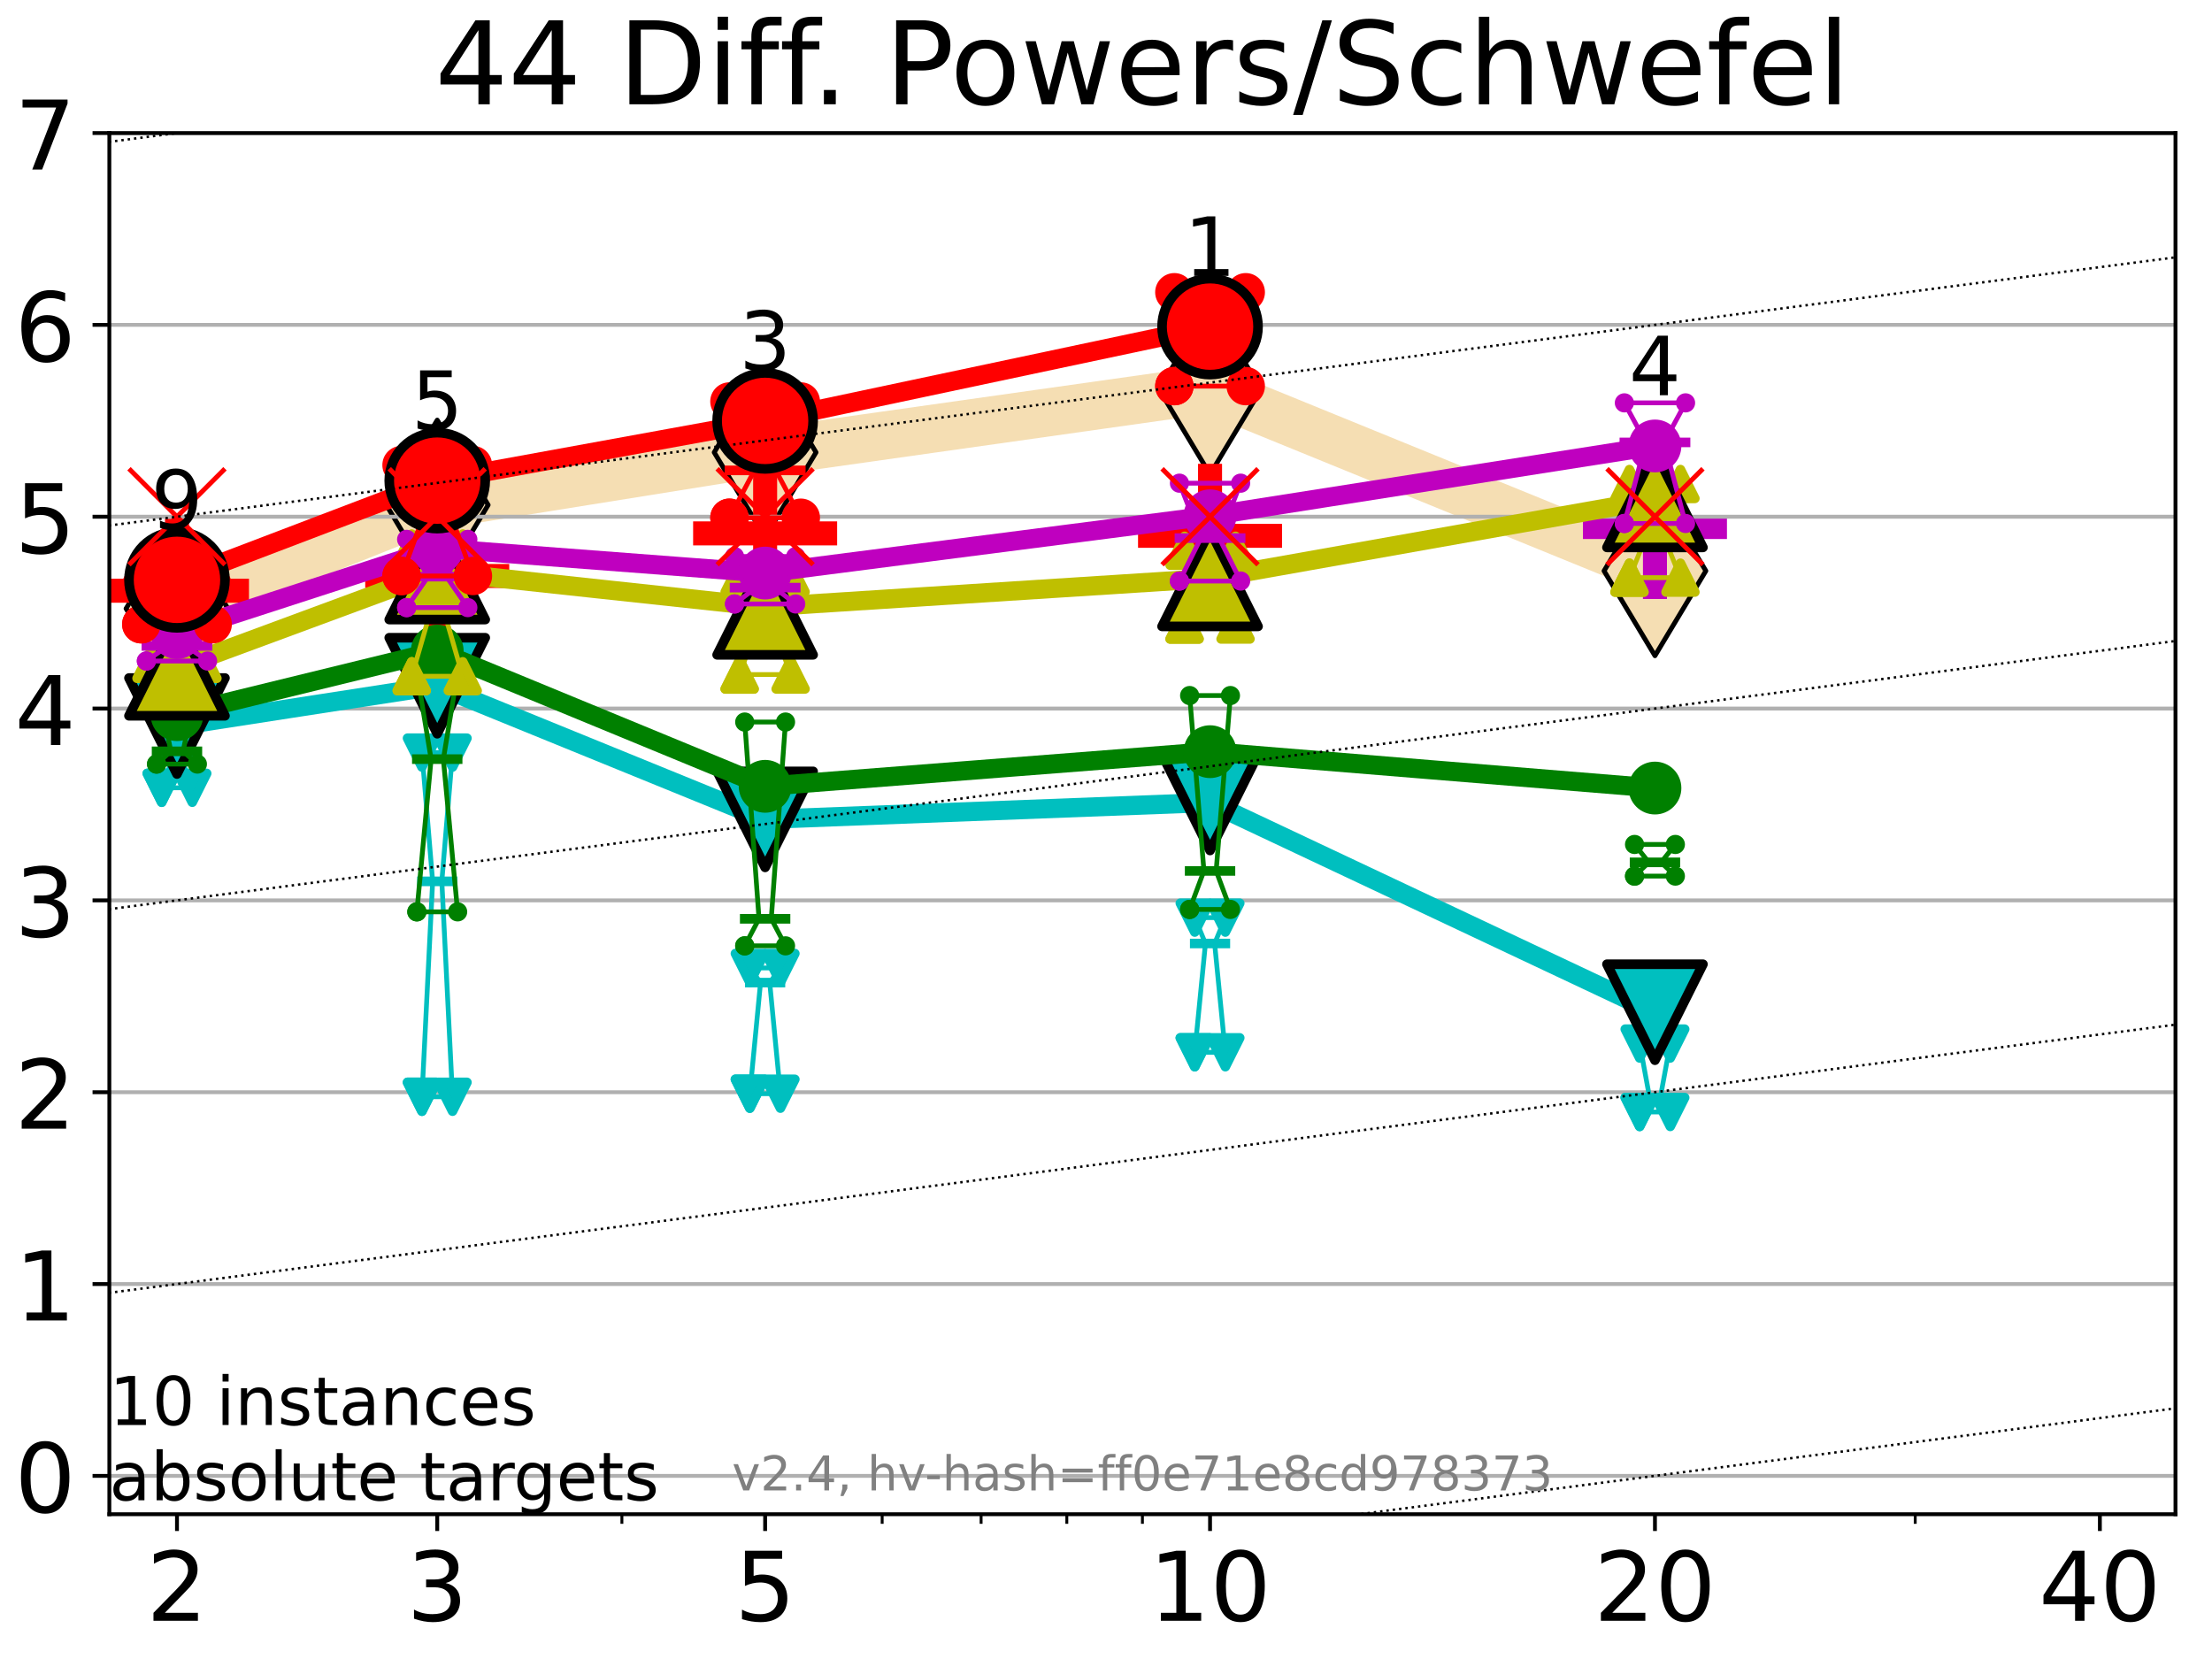 <?xml version="1.0" encoding="utf-8" standalone="no"?>
<!DOCTYPE svg PUBLIC "-//W3C//DTD SVG 1.1//EN"
  "http://www.w3.org/Graphics/SVG/1.1/DTD/svg11.dtd">
<!-- Created with matplotlib (https://matplotlib.org/) -->
<svg height="345.6pt" version="1.1" viewBox="0 0 460.8 345.6" width="460.8pt" xmlns="http://www.w3.org/2000/svg" xmlns:xlink="http://www.w3.org/1999/xlink">
 <defs>
  <style type="text/css">*{stroke-linecap:butt;stroke-linejoin:round;}</style>
 </defs>
 <g id="figure_1">
  <g id="patch_1">
   <path d="M 0 345.6 
L 460.8 345.6 
L 460.8 0 
L 0 0 
z
" style="fill:#ffffff;"/>
  </g>
  <g id="axes_1">
   <g id="patch_2">
    <path d="M 22.78 315.44 
L 453.192 315.44 
L 453.192 27.72 
L 22.78 27.72 
z
" style="fill:#ffffff;"/>
   </g>
   <g id="line2d_1">
    <path clip-path="url(#p00b77db3f2)" d="M 36.868 126.778 
L 91.085 105.192 
L 159.39 94.238 
L 252.074 81.131 
L 344.758 118.925 
" style="fill:none;stroke:#f5deb3;stroke-linecap:square;stroke-width:10;"/>
    <defs>
     <path d="M -0 17.678 
L 10.607 0 
L 0 -17.678 
L -10.607 -0 
z
" id="mc5225ae687" style="stroke:#000000;stroke-linejoin:miter;"/>
    </defs>
    <g clip-path="url(#p00b77db3f2)">
     <use style="fill:#f5deb3;stroke:#000000;stroke-linejoin:miter;" x="36.868" xlink:href="#mc5225ae687" y="126.778"/>
     <use style="fill:#f5deb3;stroke:#000000;stroke-linejoin:miter;" x="91.085" xlink:href="#mc5225ae687" y="105.192"/>
     <use style="fill:#f5deb3;stroke:#000000;stroke-linejoin:miter;" x="159.39" xlink:href="#mc5225ae687" y="94.238"/>
     <use style="fill:#f5deb3;stroke:#000000;stroke-linejoin:miter;" x="252.074" xlink:href="#mc5225ae687" y="81.131"/>
     <use style="fill:#f5deb3;stroke:#000000;stroke-linejoin:miter;" x="344.758" xlink:href="#mc5225ae687" y="118.925"/>
    </g>
   </g>
   <g id="line2d_2">
    <defs>
     <path d="M -15 0 
L 15 0 
M 0 15 
L 0 -15 
" id="mb8ffdf714d" style="stroke:#ff0000;stroke-width:5;"/>
    </defs>
    <g clip-path="url(#p00b77db3f2)">
     <use style="fill:#ff0000;stroke:#ff0000;stroke-width:5;" x="91.085" xlink:href="#mb8ffdf714d" y="119.989"/>
    </g>
   </g>
   <g id="line2d_3">
    <defs>
     <path d="M -15 0 
L 15 0 
M 0 15 
L 0 -15 
" id="m9f5a51f686" style="stroke:#bf00bf;stroke-width:5;"/>
    </defs>
    <g clip-path="url(#p00b77db3f2)">
     <use style="fill:#bf00bf;stroke:#bf00bf;stroke-width:5;" x="344.758" xlink:href="#m9f5a51f686" y="109.786"/>
    </g>
   </g>
   <g id="line2d_4">
    <g clip-path="url(#p00b77db3f2)">
     <use style="fill:#ff0000;stroke:#ff0000;stroke-width:5;" x="252.074" xlink:href="#mb8ffdf714d" y="111.616"/>
    </g>
   </g>
   <g id="line2d_5">
    <g clip-path="url(#p00b77db3f2)">
     <use style="fill:#ff0000;stroke:#ff0000;stroke-width:5;" x="36.868" xlink:href="#mb8ffdf714d" y="123.06"/>
    </g>
   </g>
   <g id="line2d_6">
    <g clip-path="url(#p00b77db3f2)">
     <use style="fill:#ff0000;stroke:#ff0000;stroke-width:5;" x="159.39" xlink:href="#mb8ffdf714d" y="111.113"/>
    </g>
   </g>
   <g id="matplotlib.axis_1">
    <g id="xtick_1">
     <g id="line2d_7">
      <defs>
       <path d="M 0 0 
L 0 3.5 
" id="meaf19bd393" style="stroke:#000000;stroke-width:0.8;"/>
      </defs>
      <g>
       <use style="stroke:#000000;stroke-width:0.8;" x="36.868" xlink:href="#meaf19bd393" y="315.44"/>
      </g>
     </g>
     <g id="text_1">
      <!-- 2 -->
      <g transform="translate(30.506 337.637)scale(0.2 -0.2)">
       <defs>
        <path d="M 19.188 8.297 
L 53.609 8.297 
L 53.609 0 
L 7.328 0 
L 7.328 8.297 
Q 12.938 14.109 22.625 23.891 
Q 32.328 33.688 34.812 36.531 
Q 39.547 41.844 41.422 45.531 
Q 43.312 49.219 43.312 52.781 
Q 43.312 58.594 39.234 62.25 
Q 35.156 65.922 28.609 65.922 
Q 23.969 65.922 18.812 64.312 
Q 13.672 62.703 7.812 59.422 
L 7.812 69.391 
Q 13.766 71.781 18.938 73 
Q 24.125 74.219 28.422 74.219 
Q 39.75 74.219 46.484 68.547 
Q 53.219 62.891 53.219 53.422 
Q 53.219 48.922 51.531 44.891 
Q 49.859 40.875 45.406 35.406 
Q 44.188 33.984 37.641 27.219 
Q 31.109 20.453 19.188 8.297 
z
" id="DejaVuSans-50"/>
       </defs>
       <use xlink:href="#DejaVuSans-50"/>
      </g>
     </g>
    </g>
    <g id="xtick_2">
     <g id="line2d_8">
      <g>
       <use style="stroke:#000000;stroke-width:0.8;" x="91.085" xlink:href="#meaf19bd393" y="315.44"/>
      </g>
     </g>
     <g id="text_2">
      <!-- 3 -->
      <g transform="translate(84.723 337.637)scale(0.2 -0.2)">
       <defs>
        <path d="M 40.578 39.312 
Q 47.656 37.797 51.625 33 
Q 55.609 28.219 55.609 21.188 
Q 55.609 10.406 48.188 4.484 
Q 40.766 -1.422 27.094 -1.422 
Q 22.516 -1.422 17.656 -0.516 
Q 12.797 0.391 7.625 2.203 
L 7.625 11.719 
Q 11.719 9.328 16.594 8.109 
Q 21.484 6.891 26.812 6.891 
Q 36.078 6.891 40.938 10.547 
Q 45.797 14.203 45.797 21.188 
Q 45.797 27.641 41.281 31.266 
Q 36.766 34.906 28.719 34.906 
L 20.219 34.906 
L 20.219 43.016 
L 29.109 43.016 
Q 36.375 43.016 40.234 45.922 
Q 44.094 48.828 44.094 54.297 
Q 44.094 59.906 40.109 62.906 
Q 36.141 65.922 28.719 65.922 
Q 24.656 65.922 20.016 65.031 
Q 15.375 64.156 9.812 62.312 
L 9.812 71.094 
Q 15.438 72.656 20.344 73.438 
Q 25.25 74.219 29.594 74.219 
Q 40.828 74.219 47.359 69.109 
Q 53.906 64.016 53.906 55.328 
Q 53.906 49.266 50.438 45.094 
Q 46.969 40.922 40.578 39.312 
z
" id="DejaVuSans-51"/>
       </defs>
       <use xlink:href="#DejaVuSans-51"/>
      </g>
     </g>
    </g>
    <g id="xtick_3">
     <g id="line2d_9">
      <g>
       <use style="stroke:#000000;stroke-width:0.8;" x="159.39" xlink:href="#meaf19bd393" y="315.44"/>
      </g>
     </g>
     <g id="text_3">
      <!-- 5 -->
      <g transform="translate(153.028 337.637)scale(0.2 -0.2)">
       <defs>
        <path d="M 10.797 72.906 
L 49.516 72.906 
L 49.516 64.594 
L 19.828 64.594 
L 19.828 46.734 
Q 21.969 47.469 24.109 47.828 
Q 26.266 48.188 28.422 48.188 
Q 40.625 48.188 47.75 41.5 
Q 54.891 34.812 54.891 23.391 
Q 54.891 11.625 47.562 5.094 
Q 40.234 -1.422 26.906 -1.422 
Q 22.312 -1.422 17.547 -0.641 
Q 12.797 0.141 7.719 1.703 
L 7.719 11.625 
Q 12.109 9.234 16.797 8.062 
Q 21.484 6.891 26.703 6.891 
Q 35.156 6.891 40.078 11.328 
Q 45.016 15.766 45.016 23.391 
Q 45.016 31 40.078 35.438 
Q 35.156 39.891 26.703 39.891 
Q 22.75 39.891 18.812 39.016 
Q 14.891 38.141 10.797 36.281 
z
" id="DejaVuSans-53"/>
       </defs>
       <use xlink:href="#DejaVuSans-53"/>
      </g>
     </g>
    </g>
    <g id="xtick_4">
     <g id="line2d_10">
      <g>
       <use style="stroke:#000000;stroke-width:0.8;" x="252.074" xlink:href="#meaf19bd393" y="315.44"/>
      </g>
     </g>
     <g id="text_4">
      <!-- 10 -->
      <g transform="translate(239.349 337.637)scale(0.2 -0.2)">
       <defs>
        <path d="M 12.406 8.297 
L 28.516 8.297 
L 28.516 63.922 
L 10.984 60.406 
L 10.984 69.391 
L 28.422 72.906 
L 38.281 72.906 
L 38.281 8.297 
L 54.391 8.297 
L 54.391 0 
L 12.406 0 
z
" id="DejaVuSans-49"/>
        <path d="M 31.781 66.406 
Q 24.172 66.406 20.328 58.906 
Q 16.5 51.422 16.5 36.375 
Q 16.5 21.391 20.328 13.891 
Q 24.172 6.391 31.781 6.391 
Q 39.453 6.391 43.281 13.891 
Q 47.125 21.391 47.125 36.375 
Q 47.125 51.422 43.281 58.906 
Q 39.453 66.406 31.781 66.406 
z
M 31.781 74.219 
Q 44.047 74.219 50.516 64.516 
Q 56.984 54.828 56.984 36.375 
Q 56.984 17.969 50.516 8.266 
Q 44.047 -1.422 31.781 -1.422 
Q 19.531 -1.422 13.062 8.266 
Q 6.594 17.969 6.594 36.375 
Q 6.594 54.828 13.062 64.516 
Q 19.531 74.219 31.781 74.219 
z
" id="DejaVuSans-48"/>
       </defs>
       <use xlink:href="#DejaVuSans-49"/>
       <use x="63.623" xlink:href="#DejaVuSans-48"/>
      </g>
     </g>
    </g>
    <g id="xtick_5">
     <g id="line2d_11">
      <g>
       <use style="stroke:#000000;stroke-width:0.8;" x="344.758" xlink:href="#meaf19bd393" y="315.44"/>
      </g>
     </g>
     <g id="text_5">
      <!-- 20 -->
      <g transform="translate(332.033 337.637)scale(0.2 -0.2)">
       <use xlink:href="#DejaVuSans-50"/>
       <use x="63.623" xlink:href="#DejaVuSans-48"/>
      </g>
     </g>
    </g>
    <g id="xtick_6">
     <g id="line2d_12">
      <g>
       <use style="stroke:#000000;stroke-width:0.8;" x="437.443" xlink:href="#meaf19bd393" y="315.44"/>
      </g>
     </g>
     <g id="text_6">
      <!-- 40 -->
      <g transform="translate(424.718 337.637)scale(0.2 -0.2)">
       <defs>
        <path d="M 37.797 64.312 
L 12.891 25.391 
L 37.797 25.391 
z
M 35.203 72.906 
L 47.609 72.906 
L 47.609 25.391 
L 58.016 25.391 
L 58.016 17.188 
L 47.609 17.188 
L 47.609 0 
L 37.797 0 
L 37.797 17.188 
L 4.891 17.188 
L 4.891 26.703 
z
" id="DejaVuSans-52"/>
       </defs>
       <use xlink:href="#DejaVuSans-52"/>
       <use x="63.623" xlink:href="#DejaVuSans-48"/>
      </g>
     </g>
    </g>
    <g id="xtick_7">
     <g id="line2d_13">
      <defs>
       <path d="M 0 0 
L 0 2 
" id="md5eedd4490" style="stroke:#000000;stroke-width:0.6;"/>
      </defs>
      <g>
       <use style="stroke:#000000;stroke-width:0.6;" x="129.552" xlink:href="#md5eedd4490" y="315.44"/>
      </g>
     </g>
    </g>
    <g id="xtick_8">
     <g id="line2d_14">
      <g>
       <use style="stroke:#000000;stroke-width:0.6;" x="183.769" xlink:href="#md5eedd4490" y="315.44"/>
      </g>
     </g>
    </g>
    <g id="xtick_9">
     <g id="line2d_15">
      <g>
       <use style="stroke:#000000;stroke-width:0.6;" x="204.381" xlink:href="#md5eedd4490" y="315.44"/>
      </g>
     </g>
    </g>
    <g id="xtick_10">
     <g id="line2d_16">
      <g>
       <use style="stroke:#000000;stroke-width:0.6;" x="222.237" xlink:href="#md5eedd4490" y="315.44"/>
      </g>
     </g>
    </g>
    <g id="xtick_11">
     <g id="line2d_17">
      <g>
       <use style="stroke:#000000;stroke-width:0.6;" x="237.986" xlink:href="#md5eedd4490" y="315.44"/>
      </g>
     </g>
    </g>
    <g id="xtick_12">
     <g id="line2d_18">
      <g>
       <use style="stroke:#000000;stroke-width:0.6;" x="398.975" xlink:href="#md5eedd4490" y="315.44"/>
      </g>
     </g>
    </g>
   </g>
   <g id="matplotlib.axis_2">
    <g id="ytick_1">
     <g id="line2d_19">
      <path clip-path="url(#p00b77db3f2)" d="M 22.78 307.448 
L 453.192 307.448 
" style="fill:none;stroke:#b0b0b0;stroke-linecap:square;stroke-width:0.8;"/>
     </g>
     <g id="line2d_20">
      <defs>
       <path d="M 0 0 
L -3.5 0 
" id="m77340712d0" style="stroke:#000000;stroke-width:0.8;"/>
      </defs>
      <g>
       <use style="stroke:#000000;stroke-width:0.8;" x="22.78" xlink:href="#m77340712d0" y="307.448"/>
      </g>
     </g>
     <g id="text_7">
      <!-- 0 -->
      <g transform="translate(3.055 315.046)scale(0.2 -0.2)">
       <use xlink:href="#DejaVuSans-48"/>
      </g>
     </g>
    </g>
    <g id="ytick_2">
     <g id="line2d_21">
      <path clip-path="url(#p00b77db3f2)" d="M 22.78 267.487 
L 453.192 267.487 
" style="fill:none;stroke:#b0b0b0;stroke-linecap:square;stroke-width:0.8;"/>
     </g>
     <g id="line2d_22">
      <g>
       <use style="stroke:#000000;stroke-width:0.8;" x="22.78" xlink:href="#m77340712d0" y="267.487"/>
      </g>
     </g>
     <g id="text_8">
      <!-- 1 -->
      <g transform="translate(3.055 275.085)scale(0.2 -0.2)">
       <use xlink:href="#DejaVuSans-49"/>
      </g>
     </g>
    </g>
    <g id="ytick_3">
     <g id="line2d_23">
      <path clip-path="url(#p00b77db3f2)" d="M 22.78 227.526 
L 453.192 227.526 
" style="fill:none;stroke:#b0b0b0;stroke-linecap:square;stroke-width:0.8;"/>
     </g>
     <g id="line2d_24">
      <g>
       <use style="stroke:#000000;stroke-width:0.8;" x="22.78" xlink:href="#m77340712d0" y="227.526"/>
      </g>
     </g>
     <g id="text_9">
      <!-- 2 -->
      <g transform="translate(3.055 235.124)scale(0.2 -0.2)">
       <use xlink:href="#DejaVuSans-50"/>
      </g>
     </g>
    </g>
    <g id="ytick_4">
     <g id="line2d_25">
      <path clip-path="url(#p00b77db3f2)" d="M 22.78 187.564 
L 453.192 187.564 
" style="fill:none;stroke:#b0b0b0;stroke-linecap:square;stroke-width:0.8;"/>
     </g>
     <g id="line2d_26">
      <g>
       <use style="stroke:#000000;stroke-width:0.8;" x="22.78" xlink:href="#m77340712d0" y="187.564"/>
      </g>
     </g>
     <g id="text_10">
      <!-- 3 -->
      <g transform="translate(3.055 195.163)scale(0.2 -0.2)">
       <use xlink:href="#DejaVuSans-51"/>
      </g>
     </g>
    </g>
    <g id="ytick_5">
     <g id="line2d_27">
      <path clip-path="url(#p00b77db3f2)" d="M 22.78 147.603 
L 453.192 147.603 
" style="fill:none;stroke:#b0b0b0;stroke-linecap:square;stroke-width:0.8;"/>
     </g>
     <g id="line2d_28">
      <g>
       <use style="stroke:#000000;stroke-width:0.8;" x="22.78" xlink:href="#m77340712d0" y="147.603"/>
      </g>
     </g>
     <g id="text_11">
      <!-- 4 -->
      <g transform="translate(3.055 155.202)scale(0.2 -0.2)">
       <use xlink:href="#DejaVuSans-52"/>
      </g>
     </g>
    </g>
    <g id="ytick_6">
     <g id="line2d_29">
      <path clip-path="url(#p00b77db3f2)" d="M 22.78 107.642 
L 453.192 107.642 
" style="fill:none;stroke:#b0b0b0;stroke-linecap:square;stroke-width:0.8;"/>
     </g>
     <g id="line2d_30">
      <g>
       <use style="stroke:#000000;stroke-width:0.8;" x="22.78" xlink:href="#m77340712d0" y="107.642"/>
      </g>
     </g>
     <g id="text_12">
      <!-- 5 -->
      <g transform="translate(3.055 115.241)scale(0.2 -0.2)">
       <use xlink:href="#DejaVuSans-53"/>
      </g>
     </g>
    </g>
    <g id="ytick_7">
     <g id="line2d_31">
      <path clip-path="url(#p00b77db3f2)" d="M 22.78 67.681 
L 453.192 67.681 
" style="fill:none;stroke:#b0b0b0;stroke-linecap:square;stroke-width:0.8;"/>
     </g>
     <g id="line2d_32">
      <g>
       <use style="stroke:#000000;stroke-width:0.8;" x="22.78" xlink:href="#m77340712d0" y="67.681"/>
      </g>
     </g>
     <g id="text_13">
      <!-- 6 -->
      <g transform="translate(3.055 75.28)scale(0.2 -0.2)">
       <defs>
        <path d="M 33.016 40.375 
Q 26.375 40.375 22.484 35.828 
Q 18.609 31.297 18.609 23.391 
Q 18.609 15.531 22.484 10.953 
Q 26.375 6.391 33.016 6.391 
Q 39.656 6.391 43.531 10.953 
Q 47.406 15.531 47.406 23.391 
Q 47.406 31.297 43.531 35.828 
Q 39.656 40.375 33.016 40.375 
z
M 52.594 71.297 
L 52.594 62.312 
Q 48.875 64.062 45.094 64.984 
Q 41.312 65.922 37.594 65.922 
Q 27.828 65.922 22.672 59.328 
Q 17.531 52.734 16.797 39.406 
Q 19.672 43.656 24.016 45.922 
Q 28.375 48.188 33.594 48.188 
Q 44.578 48.188 50.953 41.516 
Q 57.328 34.859 57.328 23.391 
Q 57.328 12.156 50.688 5.359 
Q 44.047 -1.422 33.016 -1.422 
Q 20.359 -1.422 13.672 8.266 
Q 6.984 17.969 6.984 36.375 
Q 6.984 53.656 15.188 63.938 
Q 23.391 74.219 37.203 74.219 
Q 40.922 74.219 44.703 73.484 
Q 48.484 72.75 52.594 71.297 
z
" id="DejaVuSans-54"/>
       </defs>
       <use xlink:href="#DejaVuSans-54"/>
      </g>
     </g>
    </g>
    <g id="ytick_8">
     <g id="line2d_33">
      <path clip-path="url(#p00b77db3f2)" d="M 22.78 27.72 
L 453.192 27.72 
" style="fill:none;stroke:#b0b0b0;stroke-linecap:square;stroke-width:0.8;"/>
     </g>
     <g id="line2d_34">
      <g>
       <use style="stroke:#000000;stroke-width:0.8;" x="22.78" xlink:href="#m77340712d0" y="27.72"/>
      </g>
     </g>
     <g id="text_14">
      <!-- 7 -->
      <g transform="translate(3.055 35.318)scale(0.2 -0.2)">
       <defs>
        <path d="M 8.203 72.906 
L 55.078 72.906 
L 55.078 68.703 
L 28.609 0 
L 18.312 0 
L 43.219 64.594 
L 8.203 64.594 
z
" id="DejaVuSans-55"/>
       </defs>
       <use xlink:href="#DejaVuSans-55"/>
      </g>
     </g>
    </g>
   </g>
   <g id="line2d_35">
    <path clip-path="url(#p00b77db3f2)" d="M 33.682 164.115 
L 35.912 158.143 
L 33.682 143.5 
L 40.054 143.5 
L 37.824 158.143 
L 40.054 164.115 
L 33.682 164.115 
" style="fill:none;stroke:#00bfbf;stroke-linecap:square;"/>
   </g>
   <g id="line2d_36">
    <path clip-path="url(#p00b77db3f2)" d="M 33.682 164.115 
L 40.054 164.115 
L 40.054 143.5 
L 33.682 143.5 
L 33.682 164.115 
" style="fill:none;"/>
    <defs>
     <path d="M -0 3 
L 3 -3 
L -3 -3 
z
" id="m2966765c2d" style="stroke:#00bfbf;stroke-linejoin:miter;stroke-width:2;"/>
    </defs>
    <g clip-path="url(#p00b77db3f2)">
     <use style="fill:#00bfbf;stroke:#00bfbf;stroke-linejoin:miter;stroke-width:2;" x="33.682" xlink:href="#m2966765c2d" y="164.115"/>
     <use style="fill:#00bfbf;stroke:#00bfbf;stroke-linejoin:miter;stroke-width:2;" x="40.054" xlink:href="#m2966765c2d" y="164.115"/>
     <use style="fill:#00bfbf;stroke:#00bfbf;stroke-linejoin:miter;stroke-width:2;" x="40.054" xlink:href="#m2966765c2d" y="143.5"/>
     <use style="fill:#00bfbf;stroke:#00bfbf;stroke-linejoin:miter;stroke-width:2;" x="33.682" xlink:href="#m2966765c2d" y="143.5"/>
     <use style="fill:#00bfbf;stroke:#00bfbf;stroke-linejoin:miter;stroke-width:2;" x="33.682" xlink:href="#m2966765c2d" y="164.115"/>
    </g>
   </g>
   <g id="line2d_37">
    <path clip-path="url(#p00b77db3f2)" d="M 33.682 158.143 
L 40.054 158.143 
" style="fill:none;stroke:#00bfbf;stroke-linecap:square;stroke-width:2;"/>
   </g>
   <g id="line2d_38">
    <path clip-path="url(#p00b77db3f2)" d="M 87.899 228.477 
L 90.129 183.597 
L 87.899 156.78 
L 94.271 156.78 
L 92.041 183.597 
L 94.271 228.477 
L 87.899 228.477 
" style="fill:none;stroke:#00bfbf;stroke-linecap:square;"/>
   </g>
   <g id="line2d_39">
    <path clip-path="url(#p00b77db3f2)" d="M 87.899 228.477 
L 94.271 228.477 
L 94.271 156.78 
L 87.899 156.78 
L 87.899 228.477 
" style="fill:none;"/>
    <g clip-path="url(#p00b77db3f2)">
     <use style="fill:#00bfbf;stroke:#00bfbf;stroke-linejoin:miter;stroke-width:2;" x="87.899" xlink:href="#m2966765c2d" y="228.477"/>
     <use style="fill:#00bfbf;stroke:#00bfbf;stroke-linejoin:miter;stroke-width:2;" x="94.271" xlink:href="#m2966765c2d" y="228.477"/>
     <use style="fill:#00bfbf;stroke:#00bfbf;stroke-linejoin:miter;stroke-width:2;" x="94.271" xlink:href="#m2966765c2d" y="156.78"/>
     <use style="fill:#00bfbf;stroke:#00bfbf;stroke-linejoin:miter;stroke-width:2;" x="87.899" xlink:href="#m2966765c2d" y="156.78"/>
     <use style="fill:#00bfbf;stroke:#00bfbf;stroke-linejoin:miter;stroke-width:2;" x="87.899" xlink:href="#m2966765c2d" y="228.477"/>
    </g>
   </g>
   <g id="line2d_40">
    <path clip-path="url(#p00b77db3f2)" d="M 87.899 183.597 
L 94.271 183.597 
" style="fill:none;stroke:#00bfbf;stroke-linecap:square;stroke-width:2;"/>
   </g>
   <g id="line2d_41">
    <path clip-path="url(#p00b77db3f2)" d="M 156.204 227.841 
L 158.434 204.693 
L 156.204 201.64 
L 162.576 201.64 
L 160.346 204.693 
L 162.576 227.841 
L 156.204 227.841 
" style="fill:none;stroke:#00bfbf;stroke-linecap:square;"/>
   </g>
   <g id="line2d_42">
    <path clip-path="url(#p00b77db3f2)" d="M 156.204 227.841 
L 162.576 227.841 
L 162.576 201.64 
L 156.204 201.64 
L 156.204 227.841 
" style="fill:none;"/>
    <g clip-path="url(#p00b77db3f2)">
     <use style="fill:#00bfbf;stroke:#00bfbf;stroke-linejoin:miter;stroke-width:2;" x="156.204" xlink:href="#m2966765c2d" y="227.841"/>
     <use style="fill:#00bfbf;stroke:#00bfbf;stroke-linejoin:miter;stroke-width:2;" x="162.576" xlink:href="#m2966765c2d" y="227.841"/>
     <use style="fill:#00bfbf;stroke:#00bfbf;stroke-linejoin:miter;stroke-width:2;" x="162.576" xlink:href="#m2966765c2d" y="201.64"/>
     <use style="fill:#00bfbf;stroke:#00bfbf;stroke-linejoin:miter;stroke-width:2;" x="156.204" xlink:href="#m2966765c2d" y="201.64"/>
     <use style="fill:#00bfbf;stroke:#00bfbf;stroke-linejoin:miter;stroke-width:2;" x="156.204" xlink:href="#m2966765c2d" y="227.841"/>
    </g>
   </g>
   <g id="line2d_43">
    <path clip-path="url(#p00b77db3f2)" d="M 156.204 204.693 
L 162.576 204.693 
" style="fill:none;stroke:#00bfbf;stroke-linecap:square;stroke-width:2;"/>
   </g>
   <g id="line2d_44">
    <path clip-path="url(#p00b77db3f2)" d="M 248.888 219.207 
L 251.118 196.547 
L 248.888 191.157 
L 255.26 191.157 
L 253.03 196.547 
L 255.26 219.207 
L 248.888 219.207 
" style="fill:none;stroke:#00bfbf;stroke-linecap:square;"/>
   </g>
   <g id="line2d_45">
    <path clip-path="url(#p00b77db3f2)" d="M 248.888 219.207 
L 255.26 219.207 
L 255.26 191.157 
L 248.888 191.157 
L 248.888 219.207 
" style="fill:none;"/>
    <g clip-path="url(#p00b77db3f2)">
     <use style="fill:#00bfbf;stroke:#00bfbf;stroke-linejoin:miter;stroke-width:2;" x="248.888" xlink:href="#m2966765c2d" y="219.207"/>
     <use style="fill:#00bfbf;stroke:#00bfbf;stroke-linejoin:miter;stroke-width:2;" x="255.26" xlink:href="#m2966765c2d" y="219.207"/>
     <use style="fill:#00bfbf;stroke:#00bfbf;stroke-linejoin:miter;stroke-width:2;" x="255.26" xlink:href="#m2966765c2d" y="191.157"/>
     <use style="fill:#00bfbf;stroke:#00bfbf;stroke-linejoin:miter;stroke-width:2;" x="248.888" xlink:href="#m2966765c2d" y="191.157"/>
     <use style="fill:#00bfbf;stroke:#00bfbf;stroke-linejoin:miter;stroke-width:2;" x="248.888" xlink:href="#m2966765c2d" y="219.207"/>
    </g>
   </g>
   <g id="line2d_46">
    <path clip-path="url(#p00b77db3f2)" d="M 248.888 196.547 
L 255.26 196.547 
" style="fill:none;stroke:#00bfbf;stroke-linecap:square;stroke-width:2;"/>
   </g>
   <g id="line2d_47">
    <path clip-path="url(#p00b77db3f2)" d="M 341.572 231.649 
L 343.803 229.529 
L 341.572 217.392 
L 347.945 217.392 
L 345.714 229.529 
L 347.945 231.649 
L 341.572 231.649 
" style="fill:none;stroke:#00bfbf;stroke-linecap:square;"/>
   </g>
   <g id="line2d_48">
    <path clip-path="url(#p00b77db3f2)" d="M 341.572 231.649 
L 347.945 231.649 
L 347.945 217.392 
L 341.572 217.392 
L 341.572 231.649 
" style="fill:none;"/>
    <g clip-path="url(#p00b77db3f2)">
     <use style="fill:#00bfbf;stroke:#00bfbf;stroke-linejoin:miter;stroke-width:2;" x="341.572" xlink:href="#m2966765c2d" y="231.649"/>
     <use style="fill:#00bfbf;stroke:#00bfbf;stroke-linejoin:miter;stroke-width:2;" x="347.945" xlink:href="#m2966765c2d" y="231.649"/>
     <use style="fill:#00bfbf;stroke:#00bfbf;stroke-linejoin:miter;stroke-width:2;" x="347.945" xlink:href="#m2966765c2d" y="217.392"/>
     <use style="fill:#00bfbf;stroke:#00bfbf;stroke-linejoin:miter;stroke-width:2;" x="341.572" xlink:href="#m2966765c2d" y="217.392"/>
     <use style="fill:#00bfbf;stroke:#00bfbf;stroke-linejoin:miter;stroke-width:2;" x="341.572" xlink:href="#m2966765c2d" y="231.649"/>
    </g>
   </g>
   <g id="line2d_49">
    <path clip-path="url(#p00b77db3f2)" d="M 341.572 229.529 
L 347.945 229.529 
" style="fill:none;stroke:#00bfbf;stroke-linecap:square;stroke-width:2;"/>
   </g>
   <g id="line2d_50">
    <path clip-path="url(#p00b77db3f2)" d="M 36.868 151.244 
L 91.085 142.85 
" style="fill:none;stroke:#00bfbf;stroke-linecap:square;stroke-width:4;"/>
   </g>
   <g id="line2d_51">
    <path clip-path="url(#p00b77db3f2)" d="M 91.085 142.85 
L 159.39 170.691 
" style="fill:none;stroke:#00bfbf;stroke-linecap:square;stroke-width:4;"/>
   </g>
   <g id="line2d_52">
    <path clip-path="url(#p00b77db3f2)" d="M 159.39 170.691 
L 252.074 167.172 
" style="fill:none;stroke:#00bfbf;stroke-linecap:square;stroke-width:4;"/>
   </g>
   <g id="line2d_53">
    <path clip-path="url(#p00b77db3f2)" d="M 252.074 167.172 
L 344.758 210.863 
" style="fill:none;stroke:#00bfbf;stroke-linecap:square;stroke-width:4;"/>
   </g>
   <g id="line2d_54">
    <path clip-path="url(#p00b77db3f2)" d="M 36.868 151.244 
L 91.085 142.85 
L 159.39 170.691 
L 252.074 167.172 
L 344.758 210.863 
" style="fill:none;"/>
    <defs>
     <path d="M -0 10 
L 10 -10 
L -10 -10 
z
" id="m0cf7e8895c" style="stroke:#000000;stroke-linejoin:miter;stroke-width:2;"/>
    </defs>
    <g clip-path="url(#p00b77db3f2)">
     <use style="fill:#00bfbf;stroke:#000000;stroke-linejoin:miter;stroke-width:2;" x="36.868" xlink:href="#m0cf7e8895c" y="151.244"/>
     <use style="fill:#00bfbf;stroke:#000000;stroke-linejoin:miter;stroke-width:2;" x="91.085" xlink:href="#m0cf7e8895c" y="142.85"/>
     <use style="fill:#00bfbf;stroke:#000000;stroke-linejoin:miter;stroke-width:2;" x="159.39" xlink:href="#m0cf7e8895c" y="170.691"/>
     <use style="fill:#00bfbf;stroke:#000000;stroke-linejoin:miter;stroke-width:2;" x="252.074" xlink:href="#m0cf7e8895c" y="167.172"/>
     <use style="fill:#00bfbf;stroke:#000000;stroke-linejoin:miter;stroke-width:2;" x="344.758" xlink:href="#m0cf7e8895c" y="210.863"/>
    </g>
   </g>
   <g id="line2d_55">
    <path clip-path="url(#p00b77db3f2)" d="M 32.62 159.17 
L 35.594 156.516 
L 32.62 141.802 
L 41.116 141.802 
L 38.143 156.516 
L 41.116 159.17 
L 32.62 159.17 
" style="fill:none;stroke:#008000;stroke-linecap:square;"/>
   </g>
   <g id="line2d_56">
    <path clip-path="url(#p00b77db3f2)" d="M 32.62 159.17 
L 41.116 159.17 
L 41.116 141.802 
L 32.62 141.802 
L 32.62 159.17 
" style="fill:none;"/>
    <defs>
     <path d="M 0 1.5 
C 0.398 1.5 0.779 1.342 1.061 1.061 
C 1.342 0.779 1.5 0.398 1.5 0 
C 1.5 -0.398 1.342 -0.779 1.061 -1.061 
C 0.779 -1.342 0.398 -1.5 0 -1.5 
C -0.398 -1.5 -0.779 -1.342 -1.061 -1.061 
C -1.342 -0.779 -1.5 -0.398 -1.5 0 
C -1.5 0.398 -1.342 0.779 -1.061 1.061 
C -0.779 1.342 -0.398 1.5 0 1.5 
z
" id="m68bccd8560" style="stroke:#008000;"/>
    </defs>
    <g clip-path="url(#p00b77db3f2)">
     <use style="fill:#008000;stroke:#008000;" x="32.62" xlink:href="#m68bccd8560" y="159.17"/>
     <use style="fill:#008000;stroke:#008000;" x="41.116" xlink:href="#m68bccd8560" y="159.17"/>
     <use style="fill:#008000;stroke:#008000;" x="41.116" xlink:href="#m68bccd8560" y="141.802"/>
     <use style="fill:#008000;stroke:#008000;" x="32.62" xlink:href="#m68bccd8560" y="141.802"/>
     <use style="fill:#008000;stroke:#008000;" x="32.62" xlink:href="#m68bccd8560" y="159.17"/>
    </g>
   </g>
   <g id="line2d_57">
    <path clip-path="url(#p00b77db3f2)" d="M 32.62 156.516 
L 41.116 156.516 
" style="fill:none;stroke:#008000;stroke-linecap:square;stroke-width:2;"/>
   </g>
   <g id="line2d_58">
    <path clip-path="url(#p00b77db3f2)" d="M 86.837 189.955 
L 89.811 158.143 
L 86.837 140.073 
L 95.333 140.073 
L 92.359 158.143 
L 95.333 189.955 
L 86.837 189.955 
" style="fill:none;stroke:#008000;stroke-linecap:square;"/>
   </g>
   <g id="line2d_59">
    <path clip-path="url(#p00b77db3f2)" d="M 86.837 189.955 
L 95.333 189.955 
L 95.333 140.073 
L 86.837 140.073 
L 86.837 189.955 
" style="fill:none;"/>
    <g clip-path="url(#p00b77db3f2)">
     <use style="fill:#008000;stroke:#008000;" x="86.837" xlink:href="#m68bccd8560" y="189.955"/>
     <use style="fill:#008000;stroke:#008000;" x="95.333" xlink:href="#m68bccd8560" y="189.955"/>
     <use style="fill:#008000;stroke:#008000;" x="95.333" xlink:href="#m68bccd8560" y="140.073"/>
     <use style="fill:#008000;stroke:#008000;" x="86.837" xlink:href="#m68bccd8560" y="140.073"/>
     <use style="fill:#008000;stroke:#008000;" x="86.837" xlink:href="#m68bccd8560" y="189.955"/>
    </g>
   </g>
   <g id="line2d_60">
    <path clip-path="url(#p00b77db3f2)" d="M 86.837 158.143 
L 95.333 158.143 
" style="fill:none;stroke:#008000;stroke-linecap:square;stroke-width:2;"/>
   </g>
   <g id="line2d_61">
    <path clip-path="url(#p00b77db3f2)" d="M 155.142 197.036 
L 158.116 191.402 
L 155.142 150.415 
L 163.638 150.415 
L 160.665 191.402 
L 163.638 197.036 
L 155.142 197.036 
" style="fill:none;stroke:#008000;stroke-linecap:square;"/>
   </g>
   <g id="line2d_62">
    <path clip-path="url(#p00b77db3f2)" d="M 155.142 197.036 
L 163.638 197.036 
L 163.638 150.415 
L 155.142 150.415 
L 155.142 197.036 
" style="fill:none;"/>
    <g clip-path="url(#p00b77db3f2)">
     <use style="fill:#008000;stroke:#008000;" x="155.142" xlink:href="#m68bccd8560" y="197.036"/>
     <use style="fill:#008000;stroke:#008000;" x="163.638" xlink:href="#m68bccd8560" y="197.036"/>
     <use style="fill:#008000;stroke:#008000;" x="163.638" xlink:href="#m68bccd8560" y="150.415"/>
     <use style="fill:#008000;stroke:#008000;" x="155.142" xlink:href="#m68bccd8560" y="150.415"/>
     <use style="fill:#008000;stroke:#008000;" x="155.142" xlink:href="#m68bccd8560" y="197.036"/>
    </g>
   </g>
   <g id="line2d_63">
    <path clip-path="url(#p00b77db3f2)" d="M 155.142 191.402 
L 163.638 191.402 
" style="fill:none;stroke:#008000;stroke-linecap:square;stroke-width:2;"/>
   </g>
   <g id="line2d_64">
    <path clip-path="url(#p00b77db3f2)" d="M 247.826 189.449 
L 250.8 181.432 
L 247.826 144.895 
L 256.322 144.895 
L 253.349 181.432 
L 256.322 189.449 
L 247.826 189.449 
" style="fill:none;stroke:#008000;stroke-linecap:square;"/>
   </g>
   <g id="line2d_65">
    <path clip-path="url(#p00b77db3f2)" d="M 247.826 189.449 
L 256.322 189.449 
L 256.322 144.895 
L 247.826 144.895 
L 247.826 189.449 
" style="fill:none;"/>
    <g clip-path="url(#p00b77db3f2)">
     <use style="fill:#008000;stroke:#008000;" x="247.826" xlink:href="#m68bccd8560" y="189.449"/>
     <use style="fill:#008000;stroke:#008000;" x="256.322" xlink:href="#m68bccd8560" y="189.449"/>
     <use style="fill:#008000;stroke:#008000;" x="256.322" xlink:href="#m68bccd8560" y="144.895"/>
     <use style="fill:#008000;stroke:#008000;" x="247.826" xlink:href="#m68bccd8560" y="144.895"/>
     <use style="fill:#008000;stroke:#008000;" x="247.826" xlink:href="#m68bccd8560" y="189.449"/>
    </g>
   </g>
   <g id="line2d_66">
    <path clip-path="url(#p00b77db3f2)" d="M 247.826 181.432 
L 256.322 181.432 
" style="fill:none;stroke:#008000;stroke-linecap:square;stroke-width:2;"/>
   </g>
   <g id="line2d_67">
    <path clip-path="url(#p00b77db3f2)" d="M 340.51 182.507 
L 343.484 179.643 
L 340.51 175.917 
L 349.007 175.917 
L 346.033 179.643 
L 349.007 182.507 
L 340.51 182.507 
" style="fill:none;stroke:#008000;stroke-linecap:square;"/>
   </g>
   <g id="line2d_68">
    <path clip-path="url(#p00b77db3f2)" d="M 340.51 182.507 
L 349.007 182.507 
L 349.007 175.917 
L 340.51 175.917 
L 340.51 182.507 
" style="fill:none;"/>
    <g clip-path="url(#p00b77db3f2)">
     <use style="fill:#008000;stroke:#008000;" x="340.51" xlink:href="#m68bccd8560" y="182.507"/>
     <use style="fill:#008000;stroke:#008000;" x="349.007" xlink:href="#m68bccd8560" y="182.507"/>
     <use style="fill:#008000;stroke:#008000;" x="349.007" xlink:href="#m68bccd8560" y="175.917"/>
     <use style="fill:#008000;stroke:#008000;" x="340.51" xlink:href="#m68bccd8560" y="175.917"/>
     <use style="fill:#008000;stroke:#008000;" x="340.51" xlink:href="#m68bccd8560" y="182.507"/>
    </g>
   </g>
   <g id="line2d_69">
    <path clip-path="url(#p00b77db3f2)" d="M 340.51 179.643 
L 349.007 179.643 
" style="fill:none;stroke:#008000;stroke-linecap:square;stroke-width:2;"/>
   </g>
   <g id="line2d_70">
    <path clip-path="url(#p00b77db3f2)" d="M 36.868 148.879 
L 91.085 135.63 
" style="fill:none;stroke:#008000;stroke-linecap:square;stroke-width:4;"/>
   </g>
   <g id="line2d_71">
    <path clip-path="url(#p00b77db3f2)" d="M 91.085 135.63 
L 159.39 163.803 
" style="fill:none;stroke:#008000;stroke-linecap:square;stroke-width:4;"/>
   </g>
   <g id="line2d_72">
    <path clip-path="url(#p00b77db3f2)" d="M 159.39 163.803 
L 252.074 156.587 
" style="fill:none;stroke:#008000;stroke-linecap:square;stroke-width:4;"/>
   </g>
   <g id="line2d_73">
    <path clip-path="url(#p00b77db3f2)" d="M 252.074 156.587 
L 344.758 164.166 
" style="fill:none;stroke:#008000;stroke-linecap:square;stroke-width:4;"/>
   </g>
   <g id="line2d_74">
    <path clip-path="url(#p00b77db3f2)" d="M 36.868 148.879 
L 91.085 135.63 
L 159.39 163.803 
L 252.074 156.587 
L 344.758 164.166 
" style="fill:none;"/>
    <defs>
     <path d="M 0 5 
C 1.326 5 2.598 4.473 3.536 3.536 
C 4.473 2.598 5 1.326 5 0 
C 5 -1.326 4.473 -2.598 3.536 -3.536 
C 2.598 -4.473 1.326 -5 0 -5 
C -1.326 -5 -2.598 -4.473 -3.536 -3.536 
C -4.473 -2.598 -5 -1.326 -5 0 
C -5 1.326 -4.473 2.598 -3.536 3.536 
C -2.598 4.473 -1.326 5 0 5 
z
" id="m58d6df89a3" style="stroke:#008000;"/>
    </defs>
    <g clip-path="url(#p00b77db3f2)">
     <use style="fill:#008000;stroke:#008000;" x="36.868" xlink:href="#m58d6df89a3" y="148.879"/>
     <use style="fill:#008000;stroke:#008000;" x="91.085" xlink:href="#m58d6df89a3" y="135.63"/>
     <use style="fill:#008000;stroke:#008000;" x="159.39" xlink:href="#m58d6df89a3" y="163.803"/>
     <use style="fill:#008000;stroke:#008000;" x="252.074" xlink:href="#m58d6df89a3" y="156.587"/>
     <use style="fill:#008000;stroke:#008000;" x="344.758" xlink:href="#m58d6df89a3" y="164.166"/>
    </g>
   </g>
   <g id="line2d_75">
    <path clip-path="url(#p00b77db3f2)" d="M 31.558 144.228 
L 35.275 140.047 
L 31.558 138.297 
L 42.178 138.297 
L 38.461 140.047 
L 42.178 144.228 
L 31.558 144.228 
" style="fill:none;stroke:#bfbf00;stroke-linecap:square;"/>
   </g>
   <g id="line2d_76">
    <path clip-path="url(#p00b77db3f2)" d="M 31.558 144.228 
L 42.178 144.228 
L 42.178 138.297 
L 31.558 138.297 
L 31.558 144.228 
" style="fill:none;"/>
    <defs>
     <path d="M 0 -3 
L -3 3 
L 3 3 
z
" id="m8021391bae" style="stroke:#bfbf00;stroke-linejoin:miter;stroke-width:2;"/>
    </defs>
    <g clip-path="url(#p00b77db3f2)">
     <use style="fill:#bfbf00;stroke:#bfbf00;stroke-linejoin:miter;stroke-width:2;" x="31.558" xlink:href="#m8021391bae" y="144.228"/>
     <use style="fill:#bfbf00;stroke:#bfbf00;stroke-linejoin:miter;stroke-width:2;" x="42.178" xlink:href="#m8021391bae" y="144.228"/>
     <use style="fill:#bfbf00;stroke:#bfbf00;stroke-linejoin:miter;stroke-width:2;" x="42.178" xlink:href="#m8021391bae" y="138.297"/>
     <use style="fill:#bfbf00;stroke:#bfbf00;stroke-linejoin:miter;stroke-width:2;" x="31.558" xlink:href="#m8021391bae" y="138.297"/>
     <use style="fill:#bfbf00;stroke:#bfbf00;stroke-linejoin:miter;stroke-width:2;" x="31.558" xlink:href="#m8021391bae" y="144.228"/>
    </g>
   </g>
   <g id="line2d_77">
    <path clip-path="url(#p00b77db3f2)" d="M 31.558 140.047 
L 42.178 140.047 
" style="fill:none;stroke:#bfbf00;stroke-linecap:square;stroke-width:2;"/>
   </g>
   <g id="line2d_78">
    <path clip-path="url(#p00b77db3f2)" d="M 85.775 140.874 
L 89.492 127.989 
L 85.775 114.26 
L 96.395 114.26 
L 92.678 127.989 
L 96.395 140.874 
L 85.775 140.874 
" style="fill:none;stroke:#bfbf00;stroke-linecap:square;"/>
   </g>
   <g id="line2d_79">
    <path clip-path="url(#p00b77db3f2)" d="M 85.775 140.874 
L 96.395 140.874 
L 96.395 114.26 
L 85.775 114.26 
L 85.775 140.874 
" style="fill:none;"/>
    <g clip-path="url(#p00b77db3f2)">
     <use style="fill:#bfbf00;stroke:#bfbf00;stroke-linejoin:miter;stroke-width:2;" x="85.775" xlink:href="#m8021391bae" y="140.874"/>
     <use style="fill:#bfbf00;stroke:#bfbf00;stroke-linejoin:miter;stroke-width:2;" x="96.395" xlink:href="#m8021391bae" y="140.874"/>
     <use style="fill:#bfbf00;stroke:#bfbf00;stroke-linejoin:miter;stroke-width:2;" x="96.395" xlink:href="#m8021391bae" y="114.26"/>
     <use style="fill:#bfbf00;stroke:#bfbf00;stroke-linejoin:miter;stroke-width:2;" x="85.775" xlink:href="#m8021391bae" y="114.26"/>
     <use style="fill:#bfbf00;stroke:#bfbf00;stroke-linejoin:miter;stroke-width:2;" x="85.775" xlink:href="#m8021391bae" y="140.874"/>
    </g>
   </g>
   <g id="line2d_80">
    <path clip-path="url(#p00b77db3f2)" d="M 85.775 127.989 
L 96.395 127.989 
" style="fill:none;stroke:#bfbf00;stroke-linecap:square;stroke-width:2;"/>
   </g>
   <g id="line2d_81">
    <path clip-path="url(#p00b77db3f2)" d="M 154.08 140.516 
L 157.797 130.002 
L 154.08 120.289 
L 164.7 120.289 
L 160.983 130.002 
L 164.7 140.516 
L 154.08 140.516 
" style="fill:none;stroke:#bfbf00;stroke-linecap:square;"/>
   </g>
   <g id="line2d_82">
    <path clip-path="url(#p00b77db3f2)" d="M 154.08 140.516 
L 164.7 140.516 
L 164.7 120.289 
L 154.08 120.289 
L 154.08 140.516 
" style="fill:none;"/>
    <g clip-path="url(#p00b77db3f2)">
     <use style="fill:#bfbf00;stroke:#bfbf00;stroke-linejoin:miter;stroke-width:2;" x="154.08" xlink:href="#m8021391bae" y="140.516"/>
     <use style="fill:#bfbf00;stroke:#bfbf00;stroke-linejoin:miter;stroke-width:2;" x="164.7" xlink:href="#m8021391bae" y="140.516"/>
     <use style="fill:#bfbf00;stroke:#bfbf00;stroke-linejoin:miter;stroke-width:2;" x="164.7" xlink:href="#m8021391bae" y="120.289"/>
     <use style="fill:#bfbf00;stroke:#bfbf00;stroke-linejoin:miter;stroke-width:2;" x="154.08" xlink:href="#m8021391bae" y="120.289"/>
     <use style="fill:#bfbf00;stroke:#bfbf00;stroke-linejoin:miter;stroke-width:2;" x="154.08" xlink:href="#m8021391bae" y="140.516"/>
    </g>
   </g>
   <g id="line2d_83">
    <path clip-path="url(#p00b77db3f2)" d="M 154.08 130.002 
L 164.7 130.002 
" style="fill:none;stroke:#bfbf00;stroke-linecap:square;stroke-width:2;"/>
   </g>
   <g id="line2d_84">
    <path clip-path="url(#p00b77db3f2)" d="M 246.764 130.105 
L 250.481 121.439 
L 246.764 114.73 
L 257.384 114.73 
L 253.667 121.439 
L 257.384 130.105 
L 246.764 130.105 
" style="fill:none;stroke:#bfbf00;stroke-linecap:square;"/>
   </g>
   <g id="line2d_85">
    <path clip-path="url(#p00b77db3f2)" d="M 246.764 130.105 
L 257.384 130.105 
L 257.384 114.73 
L 246.764 114.73 
L 246.764 130.105 
" style="fill:none;"/>
    <g clip-path="url(#p00b77db3f2)">
     <use style="fill:#bfbf00;stroke:#bfbf00;stroke-linejoin:miter;stroke-width:2;" x="246.764" xlink:href="#m8021391bae" y="130.105"/>
     <use style="fill:#bfbf00;stroke:#bfbf00;stroke-linejoin:miter;stroke-width:2;" x="257.384" xlink:href="#m8021391bae" y="130.105"/>
     <use style="fill:#bfbf00;stroke:#bfbf00;stroke-linejoin:miter;stroke-width:2;" x="257.384" xlink:href="#m8021391bae" y="114.73"/>
     <use style="fill:#bfbf00;stroke:#bfbf00;stroke-linejoin:miter;stroke-width:2;" x="246.764" xlink:href="#m8021391bae" y="114.73"/>
     <use style="fill:#bfbf00;stroke:#bfbf00;stroke-linejoin:miter;stroke-width:2;" x="246.764" xlink:href="#m8021391bae" y="130.105"/>
    </g>
   </g>
   <g id="line2d_86">
    <path clip-path="url(#p00b77db3f2)" d="M 246.764 121.439 
L 257.384 121.439 
" style="fill:none;stroke:#bfbf00;stroke-linecap:square;stroke-width:2;"/>
   </g>
   <g id="line2d_87">
    <path clip-path="url(#p00b77db3f2)" d="M 339.448 120.335 
L 343.165 111.138 
L 339.448 100.824 
L 350.069 100.824 
L 346.352 111.138 
L 350.069 120.335 
L 339.448 120.335 
" style="fill:none;stroke:#bfbf00;stroke-linecap:square;"/>
   </g>
   <g id="line2d_88">
    <path clip-path="url(#p00b77db3f2)" d="M 339.448 120.335 
L 350.069 120.335 
L 350.069 100.824 
L 339.448 100.824 
L 339.448 120.335 
" style="fill:none;"/>
    <g clip-path="url(#p00b77db3f2)">
     <use style="fill:#bfbf00;stroke:#bfbf00;stroke-linejoin:miter;stroke-width:2;" x="339.448" xlink:href="#m8021391bae" y="120.335"/>
     <use style="fill:#bfbf00;stroke:#bfbf00;stroke-linejoin:miter;stroke-width:2;" x="350.069" xlink:href="#m8021391bae" y="120.335"/>
     <use style="fill:#bfbf00;stroke:#bfbf00;stroke-linejoin:miter;stroke-width:2;" x="350.069" xlink:href="#m8021391bae" y="100.824"/>
     <use style="fill:#bfbf00;stroke:#bfbf00;stroke-linejoin:miter;stroke-width:2;" x="339.448" xlink:href="#m8021391bae" y="100.824"/>
     <use style="fill:#bfbf00;stroke:#bfbf00;stroke-linejoin:miter;stroke-width:2;" x="339.448" xlink:href="#m8021391bae" y="120.335"/>
    </g>
   </g>
   <g id="line2d_89">
    <path clip-path="url(#p00b77db3f2)" d="M 339.448 111.138 
L 350.069 111.138 
" style="fill:none;stroke:#bfbf00;stroke-linecap:square;stroke-width:2;"/>
   </g>
   <g id="line2d_90">
    <path clip-path="url(#p00b77db3f2)" d="M 36.868 139.111 
L 91.085 119.063 
" style="fill:none;stroke:#bfbf00;stroke-linecap:square;stroke-width:4;"/>
   </g>
   <g id="line2d_91">
    <path clip-path="url(#p00b77db3f2)" d="M 91.085 119.063 
L 159.39 126.413 
" style="fill:none;stroke:#bfbf00;stroke-linecap:square;stroke-width:4;"/>
   </g>
   <g id="line2d_92">
    <path clip-path="url(#p00b77db3f2)" d="M 159.39 126.413 
L 252.074 120.49 
" style="fill:none;stroke:#bfbf00;stroke-linecap:square;stroke-width:4;"/>
   </g>
   <g id="line2d_93">
    <path clip-path="url(#p00b77db3f2)" d="M 252.074 120.49 
L 344.758 104.035 
" style="fill:none;stroke:#bfbf00;stroke-linecap:square;stroke-width:4;"/>
   </g>
   <g id="line2d_94">
    <path clip-path="url(#p00b77db3f2)" d="M 36.868 139.111 
L 91.085 119.063 
L 159.39 126.413 
L 252.074 120.49 
L 344.758 104.035 
" style="fill:none;"/>
    <defs>
     <path d="M 0 -10 
L -10 10 
L 10 10 
z
" id="m06ccf8587c" style="stroke:#000000;stroke-linejoin:miter;stroke-width:2;"/>
    </defs>
    <g clip-path="url(#p00b77db3f2)">
     <use style="fill:#bfbf00;stroke:#000000;stroke-linejoin:miter;stroke-width:2;" x="36.868" xlink:href="#m06ccf8587c" y="139.111"/>
     <use style="fill:#bfbf00;stroke:#000000;stroke-linejoin:miter;stroke-width:2;" x="91.085" xlink:href="#m06ccf8587c" y="119.063"/>
     <use style="fill:#bfbf00;stroke:#000000;stroke-linejoin:miter;stroke-width:2;" x="159.39" xlink:href="#m06ccf8587c" y="126.413"/>
     <use style="fill:#bfbf00;stroke:#000000;stroke-linejoin:miter;stroke-width:2;" x="252.074" xlink:href="#m06ccf8587c" y="120.49"/>
     <use style="fill:#bfbf00;stroke:#000000;stroke-linejoin:miter;stroke-width:2;" x="344.758" xlink:href="#m06ccf8587c" y="104.035"/>
    </g>
   </g>
   <g id="line2d_95">
    <path clip-path="url(#p00b77db3f2)" d="M 30.496 137.701 
L 34.957 134.555 
L 30.496 126.765 
L 43.24 126.765 
L 38.78 134.555 
L 43.24 137.701 
L 30.496 137.701 
" style="fill:none;stroke:#bf00bf;stroke-linecap:square;"/>
   </g>
   <g id="line2d_96">
    <path clip-path="url(#p00b77db3f2)" d="M 30.496 137.701 
L 43.24 137.701 
L 43.24 126.765 
L 30.496 126.765 
L 30.496 137.701 
" style="fill:none;"/>
    <defs>
     <path d="M 0 1.5 
C 0.398 1.5 0.779 1.342 1.061 1.061 
C 1.342 0.779 1.5 0.398 1.5 0 
C 1.5 -0.398 1.342 -0.779 1.061 -1.061 
C 0.779 -1.342 0.398 -1.5 0 -1.5 
C -0.398 -1.5 -0.779 -1.342 -1.061 -1.061 
C -1.342 -0.779 -1.5 -0.398 -1.5 0 
C -1.5 0.398 -1.342 0.779 -1.061 1.061 
C -0.779 1.342 -0.398 1.5 0 1.5 
z
" id="m728df9c143" style="stroke:#bf00bf;"/>
    </defs>
    <g clip-path="url(#p00b77db3f2)">
     <use style="fill:#bf00bf;stroke:#bf00bf;" x="30.496" xlink:href="#m728df9c143" y="137.701"/>
     <use style="fill:#bf00bf;stroke:#bf00bf;" x="43.24" xlink:href="#m728df9c143" y="137.701"/>
     <use style="fill:#bf00bf;stroke:#bf00bf;" x="43.24" xlink:href="#m728df9c143" y="126.765"/>
     <use style="fill:#bf00bf;stroke:#bf00bf;" x="30.496" xlink:href="#m728df9c143" y="126.765"/>
     <use style="fill:#bf00bf;stroke:#bf00bf;" x="30.496" xlink:href="#m728df9c143" y="137.701"/>
    </g>
   </g>
   <g id="line2d_97">
    <path clip-path="url(#p00b77db3f2)" d="M 30.496 134.555 
L 43.24 134.555 
" style="fill:none;stroke:#bf00bf;stroke-linecap:square;stroke-width:2;"/>
   </g>
   <g id="line2d_98">
    <path clip-path="url(#p00b77db3f2)" d="M 84.713 126.575 
L 89.173 120.119 
L 84.713 112.362 
L 97.457 112.362 
L 92.997 120.119 
L 97.457 126.575 
L 84.713 126.575 
" style="fill:none;stroke:#bf00bf;stroke-linecap:square;"/>
   </g>
   <g id="line2d_99">
    <path clip-path="url(#p00b77db3f2)" d="M 84.713 126.575 
L 97.457 126.575 
L 97.457 112.362 
L 84.713 112.362 
L 84.713 126.575 
" style="fill:none;"/>
    <g clip-path="url(#p00b77db3f2)">
     <use style="fill:#bf00bf;stroke:#bf00bf;" x="84.713" xlink:href="#m728df9c143" y="126.575"/>
     <use style="fill:#bf00bf;stroke:#bf00bf;" x="97.457" xlink:href="#m728df9c143" y="126.575"/>
     <use style="fill:#bf00bf;stroke:#bf00bf;" x="97.457" xlink:href="#m728df9c143" y="112.362"/>
     <use style="fill:#bf00bf;stroke:#bf00bf;" x="84.713" xlink:href="#m728df9c143" y="112.362"/>
     <use style="fill:#bf00bf;stroke:#bf00bf;" x="84.713" xlink:href="#m728df9c143" y="126.575"/>
    </g>
   </g>
   <g id="line2d_100">
    <path clip-path="url(#p00b77db3f2)" d="M 84.713 120.119 
L 97.457 120.119 
" style="fill:none;stroke:#bf00bf;stroke-linecap:square;stroke-width:2;"/>
   </g>
   <g id="line2d_101">
    <path clip-path="url(#p00b77db3f2)" d="M 153.018 125.818 
L 157.478 122.413 
L 153.018 115.931 
L 165.762 115.931 
L 161.302 122.413 
L 165.762 125.818 
L 153.018 125.818 
" style="fill:none;stroke:#bf00bf;stroke-linecap:square;"/>
   </g>
   <g id="line2d_102">
    <path clip-path="url(#p00b77db3f2)" d="M 153.018 125.818 
L 165.762 125.818 
L 165.762 115.931 
L 153.018 115.931 
L 153.018 125.818 
" style="fill:none;"/>
    <g clip-path="url(#p00b77db3f2)">
     <use style="fill:#bf00bf;stroke:#bf00bf;" x="153.018" xlink:href="#m728df9c143" y="125.818"/>
     <use style="fill:#bf00bf;stroke:#bf00bf;" x="165.762" xlink:href="#m728df9c143" y="125.818"/>
     <use style="fill:#bf00bf;stroke:#bf00bf;" x="165.762" xlink:href="#m728df9c143" y="115.931"/>
     <use style="fill:#bf00bf;stroke:#bf00bf;" x="153.018" xlink:href="#m728df9c143" y="115.931"/>
     <use style="fill:#bf00bf;stroke:#bf00bf;" x="153.018" xlink:href="#m728df9c143" y="125.818"/>
    </g>
   </g>
   <g id="line2d_103">
    <path clip-path="url(#p00b77db3f2)" d="M 153.018 122.413 
L 165.762 122.413 
" style="fill:none;stroke:#bf00bf;stroke-linecap:square;stroke-width:2;"/>
   </g>
   <g id="line2d_104">
    <path clip-path="url(#p00b77db3f2)" d="M 245.702 121.044 
L 250.163 112.1 
L 245.702 100.655 
L 258.446 100.655 
L 253.986 112.1 
L 258.446 121.044 
L 245.702 121.044 
" style="fill:none;stroke:#bf00bf;stroke-linecap:square;"/>
   </g>
   <g id="line2d_105">
    <path clip-path="url(#p00b77db3f2)" d="M 245.702 121.044 
L 258.446 121.044 
L 258.446 100.655 
L 245.702 100.655 
L 245.702 121.044 
" style="fill:none;"/>
    <g clip-path="url(#p00b77db3f2)">
     <use style="fill:#bf00bf;stroke:#bf00bf;" x="245.702" xlink:href="#m728df9c143" y="121.044"/>
     <use style="fill:#bf00bf;stroke:#bf00bf;" x="258.446" xlink:href="#m728df9c143" y="121.044"/>
     <use style="fill:#bf00bf;stroke:#bf00bf;" x="258.446" xlink:href="#m728df9c143" y="100.655"/>
     <use style="fill:#bf00bf;stroke:#bf00bf;" x="245.702" xlink:href="#m728df9c143" y="100.655"/>
     <use style="fill:#bf00bf;stroke:#bf00bf;" x="245.702" xlink:href="#m728df9c143" y="121.044"/>
    </g>
   </g>
   <g id="line2d_106">
    <path clip-path="url(#p00b77db3f2)" d="M 245.702 112.1 
L 258.446 112.1 
" style="fill:none;stroke:#bf00bf;stroke-linecap:square;stroke-width:2;"/>
   </g>
   <g id="line2d_107">
    <path clip-path="url(#p00b77db3f2)" d="M 338.386 109.049 
L 342.847 92.159 
L 338.386 83.924 
L 351.131 83.924 
L 346.67 92.159 
L 351.131 109.049 
L 338.386 109.049 
" style="fill:none;stroke:#bf00bf;stroke-linecap:square;"/>
   </g>
   <g id="line2d_108">
    <path clip-path="url(#p00b77db3f2)" d="M 338.386 109.049 
L 351.131 109.049 
L 351.131 83.924 
L 338.386 83.924 
L 338.386 109.049 
" style="fill:none;"/>
    <g clip-path="url(#p00b77db3f2)">
     <use style="fill:#bf00bf;stroke:#bf00bf;" x="338.386" xlink:href="#m728df9c143" y="109.049"/>
     <use style="fill:#bf00bf;stroke:#bf00bf;" x="351.131" xlink:href="#m728df9c143" y="109.049"/>
     <use style="fill:#bf00bf;stroke:#bf00bf;" x="351.131" xlink:href="#m728df9c143" y="83.924"/>
     <use style="fill:#bf00bf;stroke:#bf00bf;" x="338.386" xlink:href="#m728df9c143" y="83.924"/>
     <use style="fill:#bf00bf;stroke:#bf00bf;" x="338.386" xlink:href="#m728df9c143" y="109.049"/>
    </g>
   </g>
   <g id="line2d_109">
    <path clip-path="url(#p00b77db3f2)" d="M 338.386 92.159 
L 351.131 92.159 
" style="fill:none;stroke:#bf00bf;stroke-linecap:square;stroke-width:2;"/>
   </g>
   <g id="line2d_110">
    <path clip-path="url(#p00b77db3f2)" d="M 36.868 131.791 
L 91.085 114.19 
" style="fill:none;stroke:#bf00bf;stroke-linecap:square;stroke-width:4;"/>
   </g>
   <g id="line2d_111">
    <path clip-path="url(#p00b77db3f2)" d="M 91.085 114.19 
L 159.39 119.379 
" style="fill:none;stroke:#bf00bf;stroke-linecap:square;stroke-width:4;"/>
   </g>
   <g id="line2d_112">
    <path clip-path="url(#p00b77db3f2)" d="M 159.39 119.379 
L 252.074 107.451 
" style="fill:none;stroke:#bf00bf;stroke-linecap:square;stroke-width:4;"/>
   </g>
   <g id="line2d_113">
    <path clip-path="url(#p00b77db3f2)" d="M 252.074 107.451 
L 344.758 92.903 
" style="fill:none;stroke:#bf00bf;stroke-linecap:square;stroke-width:4;"/>
   </g>
   <g id="line2d_114">
    <path clip-path="url(#p00b77db3f2)" d="M 36.868 131.791 
L 91.085 114.19 
L 159.39 119.379 
L 252.074 107.451 
L 344.758 92.903 
" style="fill:none;"/>
    <defs>
     <path d="M 0 5 
C 1.326 5 2.598 4.473 3.536 3.536 
C 4.473 2.598 5 1.326 5 0 
C 5 -1.326 4.473 -2.598 3.536 -3.536 
C 2.598 -4.473 1.326 -5 0 -5 
C -1.326 -5 -2.598 -4.473 -3.536 -3.536 
C -4.473 -2.598 -5 -1.326 -5 0 
C -5 1.326 -4.473 2.598 -3.536 3.536 
C -2.598 4.473 -1.326 5 0 5 
z
" id="md7cdbcaf3f" style="stroke:#bf00bf;"/>
    </defs>
    <g clip-path="url(#p00b77db3f2)">
     <use style="fill:#bf00bf;stroke:#bf00bf;" x="36.868" xlink:href="#md7cdbcaf3f" y="131.791"/>
     <use style="fill:#bf00bf;stroke:#bf00bf;" x="91.085" xlink:href="#md7cdbcaf3f" y="114.19"/>
     <use style="fill:#bf00bf;stroke:#bf00bf;" x="159.39" xlink:href="#md7cdbcaf3f" y="119.379"/>
     <use style="fill:#bf00bf;stroke:#bf00bf;" x="252.074" xlink:href="#md7cdbcaf3f" y="107.451"/>
     <use style="fill:#bf00bf;stroke:#bf00bf;" x="344.758" xlink:href="#md7cdbcaf3f" y="92.903"/>
    </g>
   </g>
   <g id="line2d_115">
    <path clip-path="url(#p00b77db3f2)" d="M 29.434 130.043 
L 34.638 122.931 
L 29.434 121.963 
L 44.303 121.963 
L 39.099 122.931 
L 44.303 130.043 
L 29.434 130.043 
" style="fill:none;stroke:#ff0000;stroke-linecap:square;"/>
   </g>
   <g id="line2d_116">
    <path clip-path="url(#p00b77db3f2)" d="M 29.434 130.043 
L 44.303 130.043 
L 44.303 121.963 
L 29.434 121.963 
L 29.434 130.043 
" style="fill:none;"/>
    <defs>
     <path d="M 0 3 
C 0.796 3 1.559 2.684 2.121 2.121 
C 2.684 1.559 3 0.796 3 0 
C 3 -0.796 2.684 -1.559 2.121 -2.121 
C 1.559 -2.684 0.796 -3 0 -3 
C -0.796 -3 -1.559 -2.684 -2.121 -2.121 
C -2.684 -1.559 -3 -0.796 -3 0 
C -3 0.796 -2.684 1.559 -2.121 2.121 
C -1.559 2.684 -0.796 3 0 3 
z
" id="m29cd7cfeb7" style="stroke:#ff0000;stroke-width:2;"/>
    </defs>
    <g clip-path="url(#p00b77db3f2)">
     <use style="fill:#ff0000;stroke:#ff0000;stroke-width:2;" x="29.434" xlink:href="#m29cd7cfeb7" y="130.043"/>
     <use style="fill:#ff0000;stroke:#ff0000;stroke-width:2;" x="44.303" xlink:href="#m29cd7cfeb7" y="130.043"/>
     <use style="fill:#ff0000;stroke:#ff0000;stroke-width:2;" x="44.303" xlink:href="#m29cd7cfeb7" y="121.963"/>
     <use style="fill:#ff0000;stroke:#ff0000;stroke-width:2;" x="29.434" xlink:href="#m29cd7cfeb7" y="121.963"/>
     <use style="fill:#ff0000;stroke:#ff0000;stroke-width:2;" x="29.434" xlink:href="#m29cd7cfeb7" y="130.043"/>
    </g>
   </g>
   <g id="line2d_117">
    <path clip-path="url(#p00b77db3f2)" d="M 29.434 122.931 
L 44.303 122.931 
" style="fill:none;stroke:#ff0000;stroke-linecap:square;stroke-width:2;"/>
   </g>
   <g id="line2d_118">
    <path clip-path="url(#p00b77db3f2)" d="M 83.651 119.989 
L 88.855 105.653 
L 83.651 96.88 
L 98.519 96.88 
L 93.315 105.653 
L 98.519 119.989 
L 83.651 119.989 
" style="fill:none;stroke:#ff0000;stroke-linecap:square;"/>
   </g>
   <g id="line2d_119">
    <path clip-path="url(#p00b77db3f2)" d="M 83.651 119.989 
L 98.519 119.989 
L 98.519 96.88 
L 83.651 96.88 
L 83.651 119.989 
" style="fill:none;"/>
    <g clip-path="url(#p00b77db3f2)">
     <use style="fill:#ff0000;stroke:#ff0000;stroke-width:2;" x="83.651" xlink:href="#m29cd7cfeb7" y="119.989"/>
     <use style="fill:#ff0000;stroke:#ff0000;stroke-width:2;" x="98.519" xlink:href="#m29cd7cfeb7" y="119.989"/>
     <use style="fill:#ff0000;stroke:#ff0000;stroke-width:2;" x="98.519" xlink:href="#m29cd7cfeb7" y="96.88"/>
     <use style="fill:#ff0000;stroke:#ff0000;stroke-width:2;" x="83.651" xlink:href="#m29cd7cfeb7" y="96.88"/>
     <use style="fill:#ff0000;stroke:#ff0000;stroke-width:2;" x="83.651" xlink:href="#m29cd7cfeb7" y="119.989"/>
    </g>
   </g>
   <g id="line2d_120">
    <path clip-path="url(#p00b77db3f2)" d="M 83.651 105.653 
L 98.519 105.653 
" style="fill:none;stroke:#ff0000;stroke-linecap:square;stroke-width:2;"/>
   </g>
   <g id="line2d_121">
    <path clip-path="url(#p00b77db3f2)" d="M 151.956 107.856 
L 157.16 97.993 
L 151.956 83.636 
L 166.824 83.636 
L 161.62 97.993 
L 166.824 107.856 
L 151.956 107.856 
" style="fill:none;stroke:#ff0000;stroke-linecap:square;"/>
   </g>
   <g id="line2d_122">
    <path clip-path="url(#p00b77db3f2)" d="M 151.956 107.856 
L 166.824 107.856 
L 166.824 83.636 
L 151.956 83.636 
L 151.956 107.856 
" style="fill:none;"/>
    <g clip-path="url(#p00b77db3f2)">
     <use style="fill:#ff0000;stroke:#ff0000;stroke-width:2;" x="151.956" xlink:href="#m29cd7cfeb7" y="107.856"/>
     <use style="fill:#ff0000;stroke:#ff0000;stroke-width:2;" x="166.824" xlink:href="#m29cd7cfeb7" y="107.856"/>
     <use style="fill:#ff0000;stroke:#ff0000;stroke-width:2;" x="166.824" xlink:href="#m29cd7cfeb7" y="83.636"/>
     <use style="fill:#ff0000;stroke:#ff0000;stroke-width:2;" x="151.956" xlink:href="#m29cd7cfeb7" y="83.636"/>
     <use style="fill:#ff0000;stroke:#ff0000;stroke-width:2;" x="151.956" xlink:href="#m29cd7cfeb7" y="107.856"/>
    </g>
   </g>
   <g id="line2d_123">
    <path clip-path="url(#p00b77db3f2)" d="M 151.956 97.993 
L 166.824 97.993 
" style="fill:none;stroke:#ff0000;stroke-linecap:square;stroke-width:2;"/>
   </g>
   <g id="line2d_124">
    <path clip-path="url(#p00b77db3f2)" d="M 244.64 80.436 
L 249.844 68.949 
L 244.64 60.883 
L 259.509 60.883 
L 254.305 68.949 
L 259.509 80.436 
L 244.64 80.436 
" style="fill:none;stroke:#ff0000;stroke-linecap:square;"/>
   </g>
   <g id="line2d_125">
    <path clip-path="url(#p00b77db3f2)" d="M 244.64 80.436 
L 259.509 80.436 
L 259.509 60.883 
L 244.64 60.883 
L 244.64 80.436 
" style="fill:none;"/>
    <g clip-path="url(#p00b77db3f2)">
     <use style="fill:#ff0000;stroke:#ff0000;stroke-width:2;" x="244.64" xlink:href="#m29cd7cfeb7" y="80.436"/>
     <use style="fill:#ff0000;stroke:#ff0000;stroke-width:2;" x="259.509" xlink:href="#m29cd7cfeb7" y="80.436"/>
     <use style="fill:#ff0000;stroke:#ff0000;stroke-width:2;" x="259.509" xlink:href="#m29cd7cfeb7" y="60.883"/>
     <use style="fill:#ff0000;stroke:#ff0000;stroke-width:2;" x="244.64" xlink:href="#m29cd7cfeb7" y="60.883"/>
     <use style="fill:#ff0000;stroke:#ff0000;stroke-width:2;" x="244.64" xlink:href="#m29cd7cfeb7" y="80.436"/>
    </g>
   </g>
   <g id="line2d_126">
    <path clip-path="url(#p00b77db3f2)" d="M 244.64 68.949 
L 259.509 68.949 
" style="fill:none;stroke:#ff0000;stroke-linecap:square;stroke-width:2;"/>
   </g>
   <g id="line2d_127">
    <path clip-path="url(#p00b77db3f2)" d="M 36.868 120.794 
L 91.085 100.125 
" style="fill:none;stroke:#ff0000;stroke-linecap:square;stroke-width:4;"/>
   </g>
   <g id="line2d_128">
    <path clip-path="url(#p00b77db3f2)" d="M 91.085 100.125 
L 159.39 87.683 
" style="fill:none;stroke:#ff0000;stroke-linecap:square;stroke-width:4;"/>
   </g>
   <g id="line2d_129">
    <path clip-path="url(#p00b77db3f2)" d="M 159.39 87.683 
L 252.074 68.04 
" style="fill:none;stroke:#ff0000;stroke-linecap:square;stroke-width:4;"/>
   </g>
   <g id="line2d_130">
    <path clip-path="url(#p00b77db3f2)" d="M 36.868 120.794 
L 91.085 100.125 
L 159.39 87.683 
L 252.074 68.04 
" style="fill:none;"/>
    <defs>
     <path d="M 0 10 
C 2.652 10 5.196 8.946 7.071 7.071 
C 8.946 5.196 10 2.652 10 0 
C 10 -2.652 8.946 -5.196 7.071 -7.071 
C 5.196 -8.946 2.652 -10 0 -10 
C -2.652 -10 -5.196 -8.946 -7.071 -7.071 
C -8.946 -5.196 -10 -2.652 -10 0 
C -10 2.652 -8.946 5.196 -7.071 7.071 
C -5.196 8.946 -2.652 10 0 10 
z
" id="mbe80332e7d" style="stroke:#000000;stroke-width:2;"/>
    </defs>
    <g clip-path="url(#p00b77db3f2)">
     <use style="fill:#ff0000;stroke:#000000;stroke-width:2;" x="36.868" xlink:href="#mbe80332e7d" y="120.794"/>
     <use style="fill:#ff0000;stroke:#000000;stroke-width:2;" x="91.085" xlink:href="#mbe80332e7d" y="100.125"/>
     <use style="fill:#ff0000;stroke:#000000;stroke-width:2;" x="159.39" xlink:href="#mbe80332e7d" y="87.683"/>
     <use style="fill:#ff0000;stroke:#000000;stroke-width:2;" x="252.074" xlink:href="#mbe80332e7d" y="68.04"/>
    </g>
   </g>
   <g id="line2d_131"/>
   <g id="line2d_132"/>
   <g id="line2d_133"/>
   <g id="line2d_134"/>
   <g id="line2d_135"/>
   <g id="line2d_136">
    <defs>
     <path d="M -10 10 
L 10 -10 
M -10 -10 
L 10 10 
" id="mfe2c7e1fdc" style="stroke:#ff0000;"/>
    </defs>
    <g clip-path="url(#p00b77db3f2)">
     <use style="fill:#ff0000;stroke:#ff0000;" x="36.868" xlink:href="#mfe2c7e1fdc" y="107.642"/>
     <use style="fill:#ff0000;stroke:#ff0000;" x="91.085" xlink:href="#mfe2c7e1fdc" y="107.642"/>
     <use style="fill:#ff0000;stroke:#ff0000;" x="159.39" xlink:href="#mfe2c7e1fdc" y="107.642"/>
     <use style="fill:#ff0000;stroke:#ff0000;" x="252.074" xlink:href="#mfe2c7e1fdc" y="107.642"/>
     <use style="fill:#ff0000;stroke:#ff0000;" x="344.758" xlink:href="#mfe2c7e1fdc" y="107.642"/>
    </g>
   </g>
   <g id="line2d_137">
    <path clip-path="url(#p00b77db3f2)" d="M 43.101 346.6 
L 461.8 292.257 
" style="fill:none;stroke:#000000;stroke-dasharray:0.5,0.825;stroke-dashoffset:0;stroke-width:0.5;"/>
   </g>
   <g id="line2d_138">
    <path clip-path="url(#p00b77db3f2)" d="M -1 272.402 
L 461.8 212.335 
" style="fill:none;stroke:#000000;stroke-dasharray:0.5,0.825;stroke-dashoffset:0;stroke-width:0.5;"/>
   </g>
   <g id="line2d_139">
    <path clip-path="url(#p00b77db3f2)" d="M -1 192.479 
L 461.8 132.413 
" style="fill:none;stroke:#000000;stroke-dasharray:0.5,0.825;stroke-dashoffset:0;stroke-width:0.5;"/>
   </g>
   <g id="line2d_140">
    <path clip-path="url(#p00b77db3f2)" d="M -1 112.557 
L 461.8 52.49 
" style="fill:none;stroke:#000000;stroke-dasharray:0.5,0.825;stroke-dashoffset:0;stroke-width:0.5;"/>
   </g>
   <g id="line2d_141">
    <path clip-path="url(#p00b77db3f2)" d="M -1 32.635 
L 258.149 -1 
" style="fill:none;stroke:#000000;stroke-dasharray:0.5,0.825;stroke-dashoffset:0;stroke-width:0.5;"/>
   </g>
   <g id="patch_3">
    <path d="M 22.78 315.44 
L 22.78 27.72 
" style="fill:none;stroke:#000000;stroke-linecap:square;stroke-linejoin:miter;stroke-width:0.8;"/>
   </g>
   <g id="patch_4">
    <path d="M 453.192 315.44 
L 453.192 27.72 
" style="fill:none;stroke:#000000;stroke-linecap:square;stroke-linejoin:miter;stroke-width:0.8;"/>
   </g>
   <g id="patch_5">
    <path d="M 22.78 315.44 
L 453.192 315.44 
" style="fill:none;stroke:#000000;stroke-linecap:square;stroke-linejoin:miter;stroke-width:0.8;"/>
   </g>
   <g id="patch_6">
    <path d="M 22.78 27.72 
L 453.192 27.72 
" style="fill:none;stroke:#000000;stroke-linecap:square;stroke-linejoin:miter;stroke-width:0.8;"/>
   </g>
   <g id="text_15">
    <!-- 5 -->
    <g transform="translate(85.677 89.553)scale(0.17 -0.17)">
     <use xlink:href="#DejaVuSans-53"/>
    </g>
   </g>
   <g id="text_16">
    <!-- 4 -->
    <g transform="translate(339.35 82.33)scale(0.17 -0.17)">
     <use xlink:href="#DejaVuSans-52"/>
    </g>
   </g>
   <g id="text_17">
    <!-- 1 -->
    <g transform="translate(246.666 57.468)scale(0.17 -0.17)">
     <use xlink:href="#DejaVuSans-49"/>
    </g>
   </g>
   <g id="text_18">
    <!-- 9 -->
    <g transform="translate(31.46 110.222)scale(0.17 -0.17)">
     <defs>
      <path d="M 10.984 1.516 
L 10.984 10.5 
Q 14.703 8.734 18.5 7.812 
Q 22.312 6.891 25.984 6.891 
Q 35.75 6.891 40.891 13.453 
Q 46.047 20.016 46.781 33.406 
Q 43.953 29.203 39.594 26.953 
Q 35.25 24.703 29.984 24.703 
Q 19.047 24.703 12.672 31.312 
Q 6.297 37.938 6.297 49.422 
Q 6.297 60.641 12.938 67.422 
Q 19.578 74.219 30.609 74.219 
Q 43.266 74.219 49.922 64.516 
Q 56.594 54.828 56.594 36.375 
Q 56.594 19.141 48.406 8.859 
Q 40.234 -1.422 26.422 -1.422 
Q 22.703 -1.422 18.891 -0.688 
Q 15.094 0.047 10.984 1.516 
z
M 30.609 32.422 
Q 37.25 32.422 41.125 36.953 
Q 45.016 41.5 45.016 49.422 
Q 45.016 57.281 41.125 61.844 
Q 37.25 66.406 30.609 66.406 
Q 23.969 66.406 20.094 61.844 
Q 16.219 57.281 16.219 49.422 
Q 16.219 41.5 20.094 36.953 
Q 23.969 32.422 30.609 32.422 
z
" id="DejaVuSans-57"/>
     </defs>
     <use xlink:href="#DejaVuSans-57"/>
    </g>
   </g>
   <g id="text_19">
    <!-- 3 -->
    <g transform="translate(153.982 77.111)scale(0.17 -0.17)">
     <use xlink:href="#DejaVuSans-51"/>
    </g>
   </g>
   <g id="text_20">
    <!-- 10 instances -->
    <g transform="translate(22.78 296.851)scale(0.14 -0.14)">
     <defs>
      <path id="DejaVuSans-32"/>
      <path d="M 9.422 54.688 
L 18.406 54.688 
L 18.406 0 
L 9.422 0 
z
M 9.422 75.984 
L 18.406 75.984 
L 18.406 64.594 
L 9.422 64.594 
z
" id="DejaVuSans-105"/>
      <path d="M 54.891 33.016 
L 54.891 0 
L 45.906 0 
L 45.906 32.719 
Q 45.906 40.484 42.875 44.328 
Q 39.844 48.188 33.797 48.188 
Q 26.516 48.188 22.312 43.547 
Q 18.109 38.922 18.109 30.906 
L 18.109 0 
L 9.078 0 
L 9.078 54.688 
L 18.109 54.688 
L 18.109 46.188 
Q 21.344 51.125 25.703 53.562 
Q 30.078 56 35.797 56 
Q 45.219 56 50.047 50.172 
Q 54.891 44.344 54.891 33.016 
z
" id="DejaVuSans-110"/>
      <path d="M 44.281 53.078 
L 44.281 44.578 
Q 40.484 46.531 36.375 47.5 
Q 32.281 48.484 27.875 48.484 
Q 21.188 48.484 17.844 46.438 
Q 14.5 44.391 14.5 40.281 
Q 14.5 37.156 16.891 35.375 
Q 19.281 33.594 26.516 31.984 
L 29.594 31.297 
Q 39.156 29.25 43.188 25.516 
Q 47.219 21.781 47.219 15.094 
Q 47.219 7.469 41.188 3.016 
Q 35.156 -1.422 24.609 -1.422 
Q 20.219 -1.422 15.453 -0.562 
Q 10.688 0.297 5.422 2 
L 5.422 11.281 
Q 10.406 8.688 15.234 7.391 
Q 20.062 6.109 24.812 6.109 
Q 31.156 6.109 34.562 8.281 
Q 37.984 10.453 37.984 14.406 
Q 37.984 18.062 35.516 20.016 
Q 33.062 21.969 24.703 23.781 
L 21.578 24.516 
Q 13.234 26.266 9.516 29.906 
Q 5.812 33.547 5.812 39.891 
Q 5.812 47.609 11.281 51.797 
Q 16.75 56 26.812 56 
Q 31.781 56 36.172 55.266 
Q 40.578 54.547 44.281 53.078 
z
" id="DejaVuSans-115"/>
      <path d="M 18.312 70.219 
L 18.312 54.688 
L 36.812 54.688 
L 36.812 47.703 
L 18.312 47.703 
L 18.312 18.016 
Q 18.312 11.328 20.141 9.422 
Q 21.969 7.516 27.594 7.516 
L 36.812 7.516 
L 36.812 0 
L 27.594 0 
Q 17.188 0 13.234 3.875 
Q 9.281 7.766 9.281 18.016 
L 9.281 47.703 
L 2.688 47.703 
L 2.688 54.688 
L 9.281 54.688 
L 9.281 70.219 
z
" id="DejaVuSans-116"/>
      <path d="M 34.281 27.484 
Q 23.391 27.484 19.188 25 
Q 14.984 22.516 14.984 16.5 
Q 14.984 11.719 18.141 8.906 
Q 21.297 6.109 26.703 6.109 
Q 34.188 6.109 38.703 11.406 
Q 43.219 16.703 43.219 25.484 
L 43.219 27.484 
z
M 52.203 31.203 
L 52.203 0 
L 43.219 0 
L 43.219 8.297 
Q 40.141 3.328 35.547 0.953 
Q 30.953 -1.422 24.312 -1.422 
Q 15.922 -1.422 10.953 3.297 
Q 6 8.016 6 15.922 
Q 6 25.141 12.172 29.828 
Q 18.359 34.516 30.609 34.516 
L 43.219 34.516 
L 43.219 35.406 
Q 43.219 41.609 39.141 45 
Q 35.062 48.391 27.688 48.391 
Q 23 48.391 18.547 47.266 
Q 14.109 46.141 10.016 43.891 
L 10.016 52.203 
Q 14.938 54.109 19.578 55.047 
Q 24.219 56 28.609 56 
Q 40.484 56 46.344 49.844 
Q 52.203 43.703 52.203 31.203 
z
" id="DejaVuSans-97"/>
      <path d="M 48.781 52.594 
L 48.781 44.188 
Q 44.969 46.297 41.141 47.344 
Q 37.312 48.391 33.406 48.391 
Q 24.656 48.391 19.812 42.844 
Q 14.984 37.312 14.984 27.297 
Q 14.984 17.281 19.812 11.734 
Q 24.656 6.203 33.406 6.203 
Q 37.312 6.203 41.141 7.25 
Q 44.969 8.297 48.781 10.406 
L 48.781 2.094 
Q 45.016 0.344 40.984 -0.531 
Q 36.969 -1.422 32.422 -1.422 
Q 20.062 -1.422 12.781 6.344 
Q 5.516 14.109 5.516 27.297 
Q 5.516 40.672 12.859 48.328 
Q 20.219 56 33.016 56 
Q 37.156 56 41.109 55.141 
Q 45.062 54.297 48.781 52.594 
z
" id="DejaVuSans-99"/>
      <path d="M 56.203 29.594 
L 56.203 25.203 
L 14.891 25.203 
Q 15.484 15.922 20.484 11.062 
Q 25.484 6.203 34.422 6.203 
Q 39.594 6.203 44.453 7.469 
Q 49.312 8.734 54.109 11.281 
L 54.109 2.781 
Q 49.266 0.734 44.188 -0.344 
Q 39.109 -1.422 33.891 -1.422 
Q 20.797 -1.422 13.156 6.188 
Q 5.516 13.812 5.516 26.812 
Q 5.516 40.234 12.766 48.109 
Q 20.016 56 32.328 56 
Q 43.359 56 49.781 48.891 
Q 56.203 41.797 56.203 29.594 
z
M 47.219 32.234 
Q 47.125 39.594 43.094 43.984 
Q 39.062 48.391 32.422 48.391 
Q 24.906 48.391 20.391 44.141 
Q 15.875 39.891 15.188 32.172 
z
" id="DejaVuSans-101"/>
     </defs>
     <use xlink:href="#DejaVuSans-49"/>
     <use x="63.623" xlink:href="#DejaVuSans-48"/>
     <use x="127.246" xlink:href="#DejaVuSans-32"/>
     <use x="159.033" xlink:href="#DejaVuSans-105"/>
     <use x="186.816" xlink:href="#DejaVuSans-110"/>
     <use x="250.195" xlink:href="#DejaVuSans-115"/>
     <use x="302.295" xlink:href="#DejaVuSans-116"/>
     <use x="341.504" xlink:href="#DejaVuSans-97"/>
     <use x="402.783" xlink:href="#DejaVuSans-110"/>
     <use x="466.162" xlink:href="#DejaVuSans-99"/>
     <use x="521.143" xlink:href="#DejaVuSans-101"/>
     <use x="582.666" xlink:href="#DejaVuSans-115"/>
    </g>
    <!-- absolute targets -->
    <g transform="translate(22.78 312.528)scale(0.14 -0.14)">
     <defs>
      <path d="M 48.688 27.297 
Q 48.688 37.203 44.609 42.844 
Q 40.531 48.484 33.406 48.484 
Q 26.266 48.484 22.188 42.844 
Q 18.109 37.203 18.109 27.297 
Q 18.109 17.391 22.188 11.75 
Q 26.266 6.109 33.406 6.109 
Q 40.531 6.109 44.609 11.75 
Q 48.688 17.391 48.688 27.297 
z
M 18.109 46.391 
Q 20.953 51.266 25.266 53.625 
Q 29.594 56 35.594 56 
Q 45.562 56 51.781 48.094 
Q 58.016 40.188 58.016 27.297 
Q 58.016 14.406 51.781 6.484 
Q 45.562 -1.422 35.594 -1.422 
Q 29.594 -1.422 25.266 0.953 
Q 20.953 3.328 18.109 8.203 
L 18.109 0 
L 9.078 0 
L 9.078 75.984 
L 18.109 75.984 
z
" id="DejaVuSans-98"/>
      <path d="M 30.609 48.391 
Q 23.391 48.391 19.188 42.75 
Q 14.984 37.109 14.984 27.297 
Q 14.984 17.484 19.156 11.844 
Q 23.344 6.203 30.609 6.203 
Q 37.797 6.203 41.984 11.859 
Q 46.188 17.531 46.188 27.297 
Q 46.188 37.016 41.984 42.703 
Q 37.797 48.391 30.609 48.391 
z
M 30.609 56 
Q 42.328 56 49.016 48.375 
Q 55.719 40.766 55.719 27.297 
Q 55.719 13.875 49.016 6.219 
Q 42.328 -1.422 30.609 -1.422 
Q 18.844 -1.422 12.172 6.219 
Q 5.516 13.875 5.516 27.297 
Q 5.516 40.766 12.172 48.375 
Q 18.844 56 30.609 56 
z
" id="DejaVuSans-111"/>
      <path d="M 9.422 75.984 
L 18.406 75.984 
L 18.406 0 
L 9.422 0 
z
" id="DejaVuSans-108"/>
      <path d="M 8.5 21.578 
L 8.5 54.688 
L 17.484 54.688 
L 17.484 21.922 
Q 17.484 14.156 20.5 10.266 
Q 23.531 6.391 29.594 6.391 
Q 36.859 6.391 41.078 11.031 
Q 45.312 15.672 45.312 23.688 
L 45.312 54.688 
L 54.297 54.688 
L 54.297 0 
L 45.312 0 
L 45.312 8.406 
Q 42.047 3.422 37.719 1 
Q 33.406 -1.422 27.688 -1.422 
Q 18.266 -1.422 13.375 4.438 
Q 8.5 10.297 8.5 21.578 
z
M 31.109 56 
z
" id="DejaVuSans-117"/>
      <path d="M 41.109 46.297 
Q 39.594 47.172 37.812 47.578 
Q 36.031 48 33.891 48 
Q 26.266 48 22.188 43.047 
Q 18.109 38.094 18.109 28.812 
L 18.109 0 
L 9.078 0 
L 9.078 54.688 
L 18.109 54.688 
L 18.109 46.188 
Q 20.953 51.172 25.484 53.578 
Q 30.031 56 36.531 56 
Q 37.453 56 38.578 55.875 
Q 39.703 55.766 41.062 55.516 
z
" id="DejaVuSans-114"/>
      <path d="M 45.406 27.984 
Q 45.406 37.75 41.375 43.109 
Q 37.359 48.484 30.078 48.484 
Q 22.859 48.484 18.828 43.109 
Q 14.797 37.75 14.797 27.984 
Q 14.797 18.266 18.828 12.891 
Q 22.859 7.516 30.078 7.516 
Q 37.359 7.516 41.375 12.891 
Q 45.406 18.266 45.406 27.984 
z
M 54.391 6.781 
Q 54.391 -7.172 48.188 -13.984 
Q 42 -20.797 29.203 -20.797 
Q 24.469 -20.797 20.266 -20.094 
Q 16.062 -19.391 12.109 -17.922 
L 12.109 -9.188 
Q 16.062 -11.328 19.922 -12.344 
Q 23.781 -13.375 27.781 -13.375 
Q 36.625 -13.375 41.016 -8.766 
Q 45.406 -4.156 45.406 5.172 
L 45.406 9.625 
Q 42.625 4.781 38.281 2.391 
Q 33.938 0 27.875 0 
Q 17.828 0 11.672 7.656 
Q 5.516 15.328 5.516 27.984 
Q 5.516 40.672 11.672 48.328 
Q 17.828 56 27.875 56 
Q 33.938 56 38.281 53.609 
Q 42.625 51.219 45.406 46.391 
L 45.406 54.688 
L 54.391 54.688 
z
" id="DejaVuSans-103"/>
     </defs>
     <use xlink:href="#DejaVuSans-97"/>
     <use x="61.279" xlink:href="#DejaVuSans-98"/>
     <use x="124.756" xlink:href="#DejaVuSans-115"/>
     <use x="176.855" xlink:href="#DejaVuSans-111"/>
     <use x="238.037" xlink:href="#DejaVuSans-108"/>
     <use x="265.82" xlink:href="#DejaVuSans-117"/>
     <use x="329.199" xlink:href="#DejaVuSans-116"/>
     <use x="368.408" xlink:href="#DejaVuSans-101"/>
     <use x="429.932" xlink:href="#DejaVuSans-32"/>
     <use x="461.719" xlink:href="#DejaVuSans-116"/>
     <use x="500.928" xlink:href="#DejaVuSans-97"/>
     <use x="562.207" xlink:href="#DejaVuSans-114"/>
     <use x="601.57" xlink:href="#DejaVuSans-103"/>
     <use x="665.047" xlink:href="#DejaVuSans-101"/>
     <use x="726.57" xlink:href="#DejaVuSans-116"/>
     <use x="765.779" xlink:href="#DejaVuSans-115"/>
    </g>
   </g>
   <g id="text_21">
    <!-- v2.4, hv-hash=ff0e71e8cd978373 -->
    <g style="fill:#808080;" transform="translate(152.491 310.483)scale(0.1 -0.1)">
     <defs>
      <path d="M 2.984 54.688 
L 12.5 54.688 
L 29.594 8.797 
L 46.688 54.688 
L 56.203 54.688 
L 35.688 0 
L 23.484 0 
z
" id="DejaVuSans-118"/>
      <path d="M 10.688 12.406 
L 21 12.406 
L 21 0 
L 10.688 0 
z
" id="DejaVuSans-46"/>
      <path d="M 11.719 12.406 
L 22.016 12.406 
L 22.016 4 
L 14.016 -11.625 
L 7.719 -11.625 
L 11.719 4 
z
" id="DejaVuSans-44"/>
      <path d="M 54.891 33.016 
L 54.891 0 
L 45.906 0 
L 45.906 32.719 
Q 45.906 40.484 42.875 44.328 
Q 39.844 48.188 33.797 48.188 
Q 26.516 48.188 22.312 43.547 
Q 18.109 38.922 18.109 30.906 
L 18.109 0 
L 9.078 0 
L 9.078 75.984 
L 18.109 75.984 
L 18.109 46.188 
Q 21.344 51.125 25.703 53.562 
Q 30.078 56 35.797 56 
Q 45.219 56 50.047 50.172 
Q 54.891 44.344 54.891 33.016 
z
" id="DejaVuSans-104"/>
      <path d="M 4.891 31.391 
L 31.203 31.391 
L 31.203 23.391 
L 4.891 23.391 
z
" id="DejaVuSans-45"/>
      <path d="M 10.594 45.406 
L 73.188 45.406 
L 73.188 37.203 
L 10.594 37.203 
z
M 10.594 25.484 
L 73.188 25.484 
L 73.188 17.188 
L 10.594 17.188 
z
" id="DejaVuSans-61"/>
      <path d="M 37.109 75.984 
L 37.109 68.5 
L 28.516 68.5 
Q 23.688 68.5 21.797 66.547 
Q 19.922 64.594 19.922 59.516 
L 19.922 54.688 
L 34.719 54.688 
L 34.719 47.703 
L 19.922 47.703 
L 19.922 0 
L 10.891 0 
L 10.891 47.703 
L 2.297 47.703 
L 2.297 54.688 
L 10.891 54.688 
L 10.891 58.5 
Q 10.891 67.625 15.141 71.797 
Q 19.391 75.984 28.609 75.984 
z
" id="DejaVuSans-102"/>
      <path d="M 31.781 34.625 
Q 24.75 34.625 20.719 30.859 
Q 16.703 27.094 16.703 20.516 
Q 16.703 13.922 20.719 10.156 
Q 24.75 6.391 31.781 6.391 
Q 38.812 6.391 42.859 10.172 
Q 46.922 13.969 46.922 20.516 
Q 46.922 27.094 42.891 30.859 
Q 38.875 34.625 31.781 34.625 
z
M 21.922 38.812 
Q 15.578 40.375 12.031 44.719 
Q 8.5 49.078 8.5 55.328 
Q 8.5 64.062 14.719 69.141 
Q 20.953 74.219 31.781 74.219 
Q 42.672 74.219 48.875 69.141 
Q 55.078 64.062 55.078 55.328 
Q 55.078 49.078 51.531 44.719 
Q 48 40.375 41.703 38.812 
Q 48.828 37.156 52.797 32.312 
Q 56.781 27.484 56.781 20.516 
Q 56.781 9.906 50.312 4.234 
Q 43.844 -1.422 31.781 -1.422 
Q 19.734 -1.422 13.25 4.234 
Q 6.781 9.906 6.781 20.516 
Q 6.781 27.484 10.781 32.312 
Q 14.797 37.156 21.922 38.812 
z
M 18.312 54.391 
Q 18.312 48.734 21.844 45.562 
Q 25.391 42.391 31.781 42.391 
Q 38.141 42.391 41.719 45.562 
Q 45.312 48.734 45.312 54.391 
Q 45.312 60.062 41.719 63.234 
Q 38.141 66.406 31.781 66.406 
Q 25.391 66.406 21.844 63.234 
Q 18.312 60.062 18.312 54.391 
z
" id="DejaVuSans-56"/>
      <path d="M 45.406 46.391 
L 45.406 75.984 
L 54.391 75.984 
L 54.391 0 
L 45.406 0 
L 45.406 8.203 
Q 42.578 3.328 38.25 0.953 
Q 33.938 -1.422 27.875 -1.422 
Q 17.969 -1.422 11.734 6.484 
Q 5.516 14.406 5.516 27.297 
Q 5.516 40.188 11.734 48.094 
Q 17.969 56 27.875 56 
Q 33.938 56 38.25 53.625 
Q 42.578 51.266 45.406 46.391 
z
M 14.797 27.297 
Q 14.797 17.391 18.875 11.75 
Q 22.953 6.109 30.078 6.109 
Q 37.203 6.109 41.297 11.75 
Q 45.406 17.391 45.406 27.297 
Q 45.406 37.203 41.297 42.844 
Q 37.203 48.484 30.078 48.484 
Q 22.953 48.484 18.875 42.844 
Q 14.797 37.203 14.797 27.297 
z
" id="DejaVuSans-100"/>
     </defs>
     <use xlink:href="#DejaVuSans-118"/>
     <use x="59.18" xlink:href="#DejaVuSans-50"/>
     <use x="122.803" xlink:href="#DejaVuSans-46"/>
     <use x="154.59" xlink:href="#DejaVuSans-52"/>
     <use x="218.213" xlink:href="#DejaVuSans-44"/>
     <use x="250" xlink:href="#DejaVuSans-32"/>
     <use x="281.787" xlink:href="#DejaVuSans-104"/>
     <use x="345.166" xlink:href="#DejaVuSans-118"/>
     <use x="401.721" xlink:href="#DejaVuSans-45"/>
     <use x="437.805" xlink:href="#DejaVuSans-104"/>
     <use x="501.184" xlink:href="#DejaVuSans-97"/>
     <use x="562.463" xlink:href="#DejaVuSans-115"/>
     <use x="614.562" xlink:href="#DejaVuSans-104"/>
     <use x="677.941" xlink:href="#DejaVuSans-61"/>
     <use x="761.73" xlink:href="#DejaVuSans-102"/>
     <use x="796.936" xlink:href="#DejaVuSans-102"/>
     <use x="832.141" xlink:href="#DejaVuSans-48"/>
     <use x="895.764" xlink:href="#DejaVuSans-101"/>
     <use x="957.287" xlink:href="#DejaVuSans-55"/>
     <use x="1020.91" xlink:href="#DejaVuSans-49"/>
     <use x="1084.533" xlink:href="#DejaVuSans-101"/>
     <use x="1146.057" xlink:href="#DejaVuSans-56"/>
     <use x="1209.68" xlink:href="#DejaVuSans-99"/>
     <use x="1264.66" xlink:href="#DejaVuSans-100"/>
     <use x="1328.137" xlink:href="#DejaVuSans-57"/>
     <use x="1391.76" xlink:href="#DejaVuSans-55"/>
     <use x="1455.383" xlink:href="#DejaVuSans-56"/>
     <use x="1519.006" xlink:href="#DejaVuSans-51"/>
     <use x="1582.629" xlink:href="#DejaVuSans-55"/>
     <use x="1646.252" xlink:href="#DejaVuSans-51"/>
    </g>
   </g>
   <g id="text_22">
    <!-- 44 Diff. Powers/Schwefel -->
    <g transform="translate(90.594 21.72)scale(0.24 -0.24)">
     <defs>
      <path d="M 19.672 64.797 
L 19.672 8.109 
L 31.594 8.109 
Q 46.688 8.109 53.688 14.938 
Q 60.688 21.781 60.688 36.531 
Q 60.688 51.172 53.688 57.984 
Q 46.688 64.797 31.594 64.797 
z
M 9.812 72.906 
L 30.078 72.906 
Q 51.266 72.906 61.172 64.094 
Q 71.094 55.281 71.094 36.531 
Q 71.094 17.672 61.125 8.828 
Q 51.172 0 30.078 0 
L 9.812 0 
z
" id="DejaVuSans-68"/>
      <path d="M 19.672 64.797 
L 19.672 37.406 
L 32.078 37.406 
Q 38.969 37.406 42.719 40.969 
Q 46.484 44.531 46.484 51.125 
Q 46.484 57.672 42.719 61.234 
Q 38.969 64.797 32.078 64.797 
z
M 9.812 72.906 
L 32.078 72.906 
Q 44.344 72.906 50.609 67.359 
Q 56.891 61.812 56.891 51.125 
Q 56.891 40.328 50.609 34.812 
Q 44.344 29.297 32.078 29.297 
L 19.672 29.297 
L 19.672 0 
L 9.812 0 
z
" id="DejaVuSans-80"/>
      <path d="M 4.203 54.688 
L 13.188 54.688 
L 24.422 12.016 
L 35.594 54.688 
L 46.188 54.688 
L 57.422 12.016 
L 68.609 54.688 
L 77.594 54.688 
L 63.281 0 
L 52.688 0 
L 40.922 44.828 
L 29.109 0 
L 18.5 0 
z
" id="DejaVuSans-119"/>
      <path d="M 25.391 72.906 
L 33.688 72.906 
L 8.297 -9.281 
L 0 -9.281 
z
" id="DejaVuSans-47"/>
      <path d="M 53.516 70.516 
L 53.516 60.891 
Q 47.906 63.578 42.922 64.891 
Q 37.938 66.219 33.297 66.219 
Q 25.25 66.219 20.875 63.094 
Q 16.5 59.969 16.5 54.203 
Q 16.5 49.359 19.406 46.891 
Q 22.312 44.438 30.422 42.922 
L 36.375 41.703 
Q 47.406 39.594 52.656 34.297 
Q 57.906 29 57.906 20.125 
Q 57.906 9.516 50.797 4.047 
Q 43.703 -1.422 29.984 -1.422 
Q 24.812 -1.422 18.969 -0.25 
Q 13.141 0.922 6.891 3.219 
L 6.891 13.375 
Q 12.891 10.016 18.656 8.297 
Q 24.422 6.594 29.984 6.594 
Q 38.422 6.594 43.016 9.906 
Q 47.609 13.234 47.609 19.391 
Q 47.609 24.75 44.312 27.781 
Q 41.016 30.812 33.5 32.328 
L 27.484 33.5 
Q 16.453 35.688 11.516 40.375 
Q 6.594 45.062 6.594 53.422 
Q 6.594 63.094 13.406 68.656 
Q 20.219 74.219 32.172 74.219 
Q 37.312 74.219 42.625 73.281 
Q 47.953 72.359 53.516 70.516 
z
" id="DejaVuSans-83"/>
     </defs>
     <use xlink:href="#DejaVuSans-52"/>
     <use x="63.623" xlink:href="#DejaVuSans-52"/>
     <use x="127.246" xlink:href="#DejaVuSans-32"/>
     <use x="159.033" xlink:href="#DejaVuSans-68"/>
     <use x="236.035" xlink:href="#DejaVuSans-105"/>
     <use x="263.818" xlink:href="#DejaVuSans-102"/>
     <use x="299.023" xlink:href="#DejaVuSans-102"/>
     <use x="326.979" xlink:href="#DejaVuSans-46"/>
     <use x="358.766" xlink:href="#DejaVuSans-32"/>
     <use x="390.553" xlink:href="#DejaVuSans-80"/>
     <use x="447.23" xlink:href="#DejaVuSans-111"/>
     <use x="508.412" xlink:href="#DejaVuSans-119"/>
     <use x="590.199" xlink:href="#DejaVuSans-101"/>
     <use x="651.723" xlink:href="#DejaVuSans-114"/>
     <use x="692.836" xlink:href="#DejaVuSans-115"/>
     <use x="744.936" xlink:href="#DejaVuSans-47"/>
     <use x="778.627" xlink:href="#DejaVuSans-83"/>
     <use x="842.104" xlink:href="#DejaVuSans-99"/>
     <use x="897.084" xlink:href="#DejaVuSans-104"/>
     <use x="960.463" xlink:href="#DejaVuSans-119"/>
     <use x="1042.25" xlink:href="#DejaVuSans-101"/>
     <use x="1103.773" xlink:href="#DejaVuSans-102"/>
     <use x="1138.979" xlink:href="#DejaVuSans-101"/>
     <use x="1200.502" xlink:href="#DejaVuSans-108"/>
    </g>
   </g>
  </g>
 </g>
 <defs>
  <clipPath id="p00b77db3f2">
   <rect height="287.72" width="430.412" x="22.78" y="27.72"/>
  </clipPath>
 </defs>
</svg>
